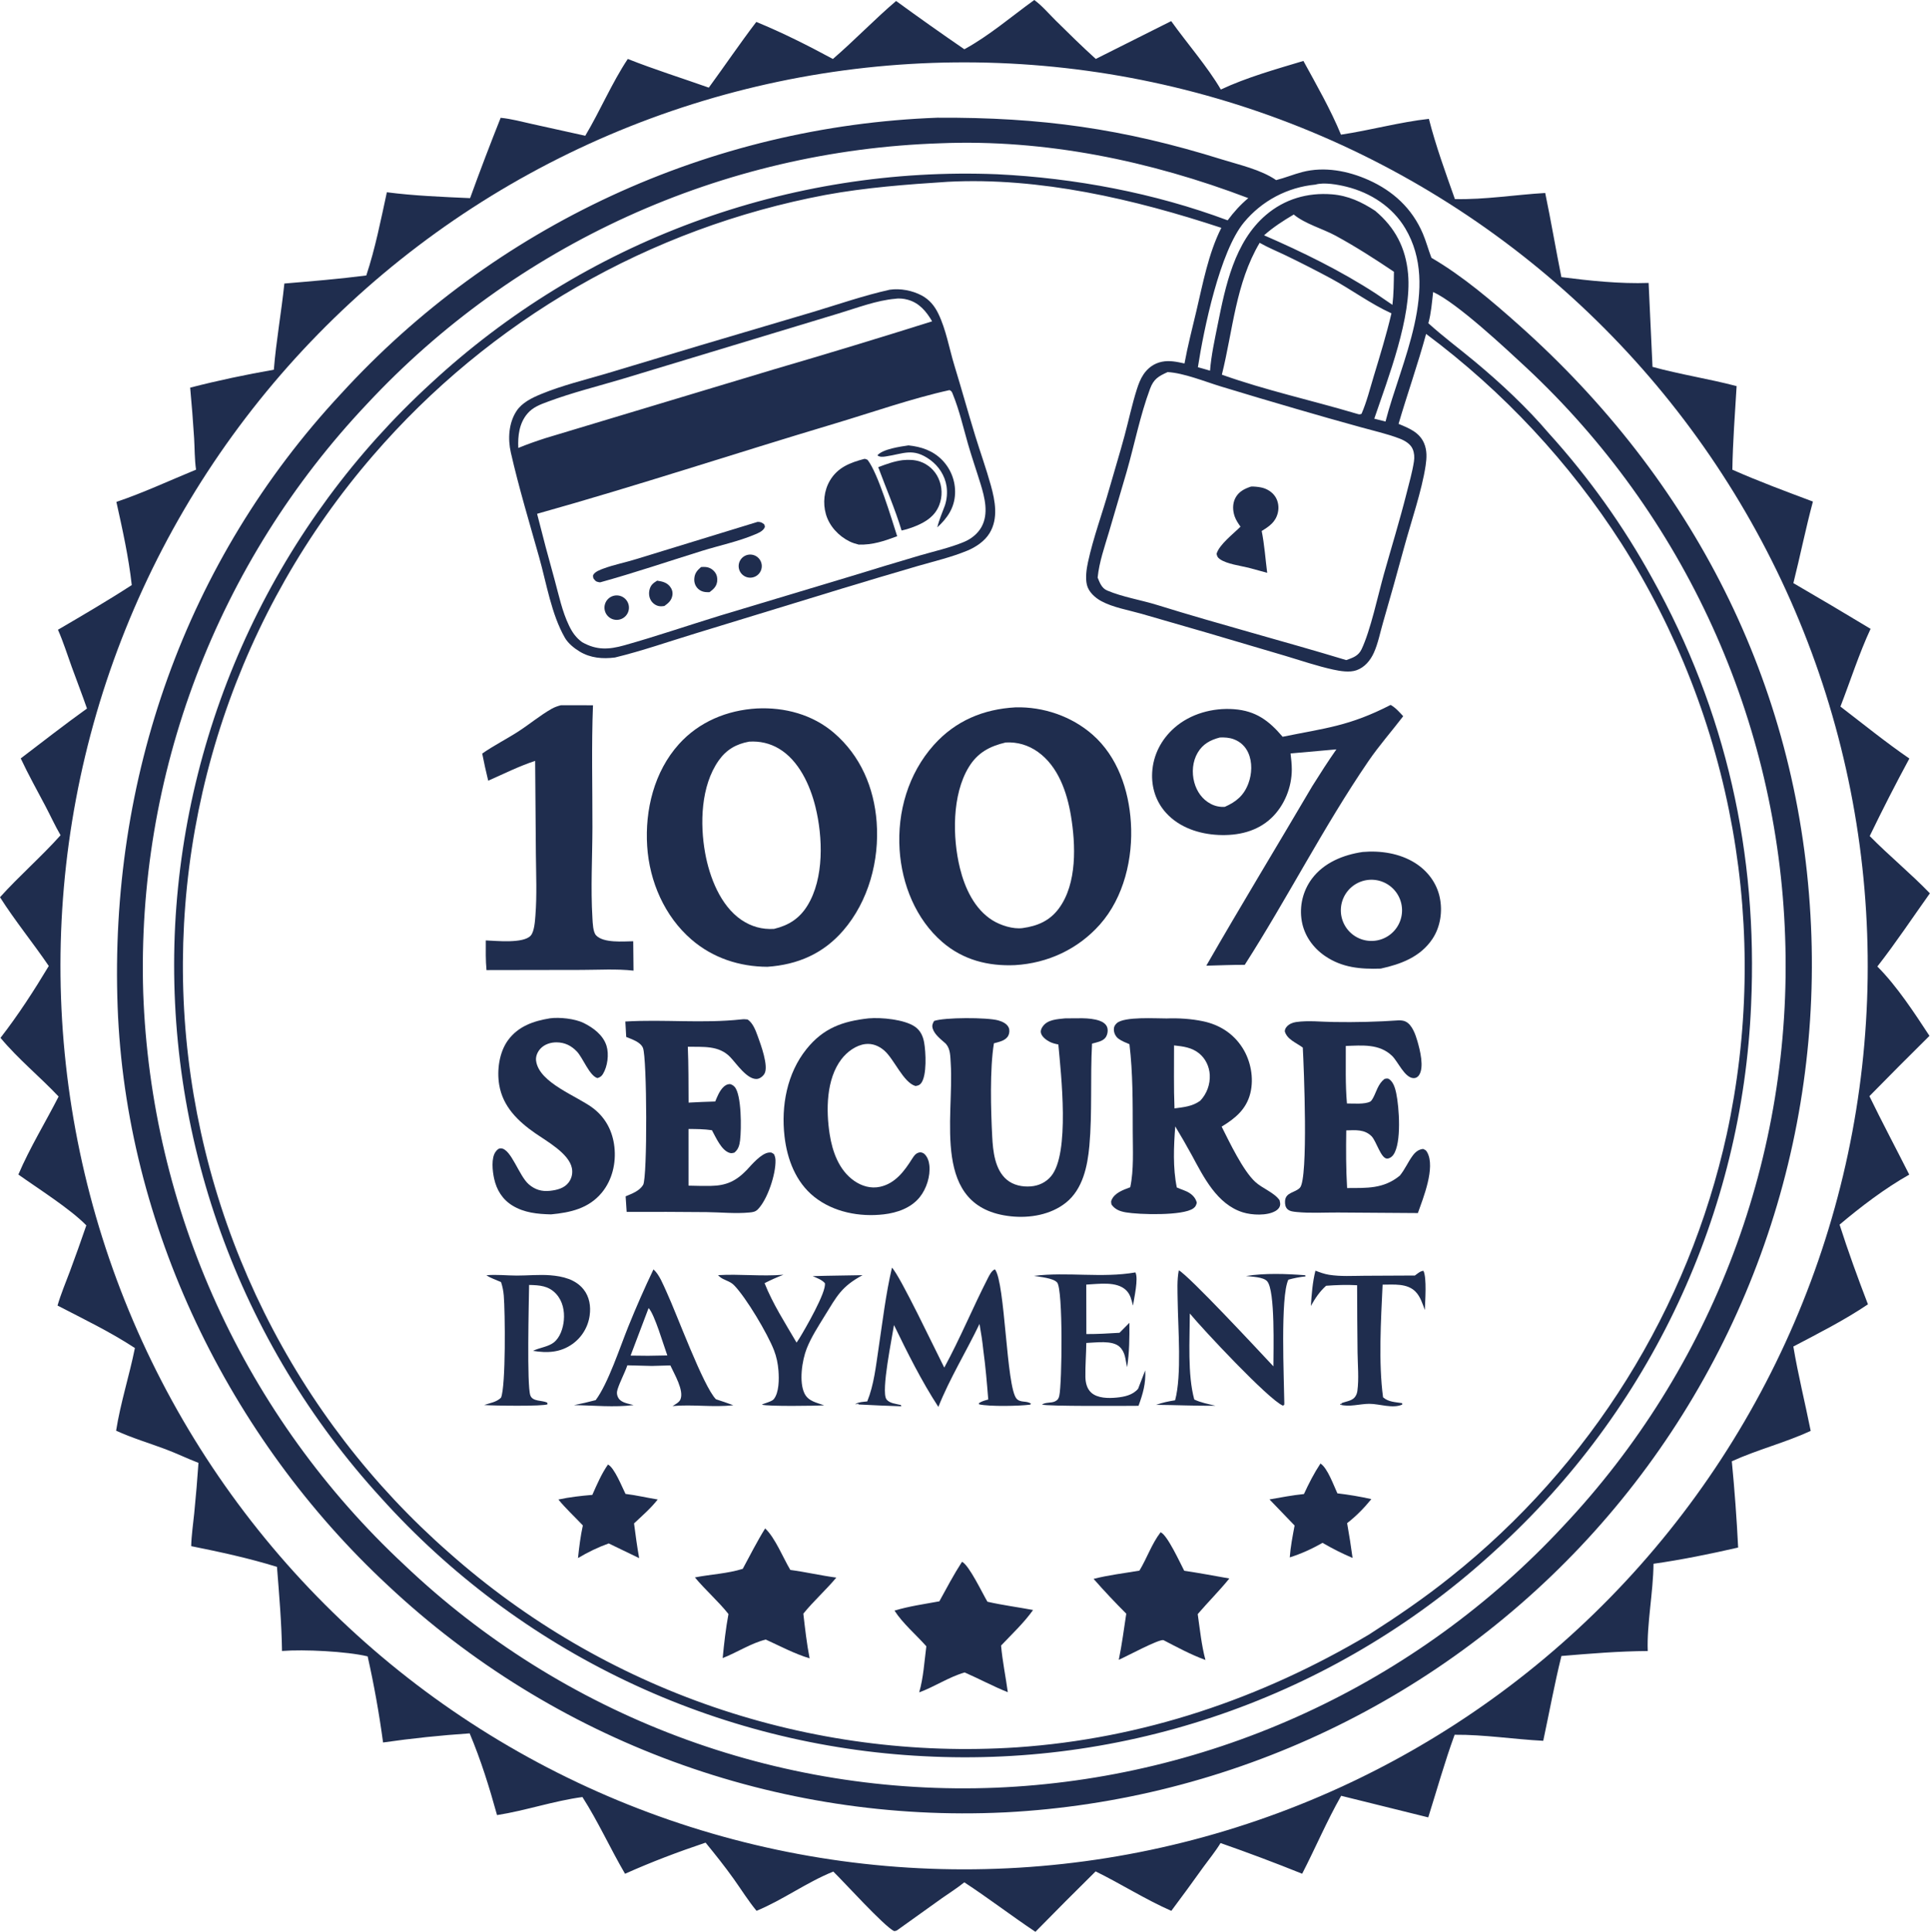 <svg width="909" height="910" viewBox="0 0 909 910" fill="none" xmlns="http://www.w3.org/2000/svg">
<path d="M487.13 0C490.764 2.647 494.046 6.536 497.258 9.711C503.435 15.818 509.656 21.939 516.1 27.764L551.614 9.946C558.935 20.217 568.818 31.546 574.998 42.171C587.24 36.426 600.963 32.595 613.889 28.703C620.03 39.967 626.706 51.568 631.581 63.434C645.195 61.395 659.676 57.426 672.987 55.995C676.244 68.768 680.84 81.352 685.233 93.777C699.391 94.1 713.64 91.725 727.769 90.908C730.509 104.084 732.739 117.352 735.391 130.545C748.726 132.247 763.045 133.764 776.472 133.276L778.309 172.816C791.378 176.416 804.829 178.437 817.917 181.882C817.143 194.974 816.111 208.143 815.917 221.257C828.334 226.766 841.141 231.5 853.857 236.27C850.454 248.965 847.855 261.928 844.652 274.688C856.836 281.761 868.956 288.939 881.015 296.223C875.57 307.945 871.498 320.756 866.818 332.836C877.588 341.082 888.087 349.629 899.281 357.315C892.779 369.346 886.555 381.519 880.608 393.833C889.761 403.135 899.906 411.426 908.944 420.808C900.749 432.311 892.892 444.157 884.203 455.286C893.364 464.425 901.624 477.108 908.749 487.951C899.248 497.349 889.819 506.819 880.464 516.361C886.503 528.782 893.006 540.99 899.227 553.323C887.835 559.736 876.395 568.453 866.417 576.883C870.442 589.494 875.029 602.061 879.774 614.419C868.79 621.84 856.377 628.119 844.638 634.293C846.854 647.581 850.178 660.819 852.813 674.043C840.766 679.601 827.753 682.844 815.659 688.357C816.969 701.878 817.963 715.424 818.64 728.992C805.64 731.97 791.97 734.765 778.775 736.633C778.671 749.934 775.57 765.222 776.069 777.735C762.617 777.81 748.824 778.947 735.406 780.076C732.129 793.274 729.685 806.725 726.839 820.025C713.006 819.325 698.919 817.059 685.102 817.178C680.462 829.878 676.748 843.19 672.682 856.1L631.67 845.935C624.871 857.874 619.58 870.464 613.295 882.646C600.595 877.529 587.783 872.711 574.858 868.192C572.516 872.086 569.478 875.743 566.808 879.432C561.842 886.388 556.799 893.287 551.677 900.13C539.402 894.744 528.052 887.448 516.023 881.545C506.492 890.95 497.041 900.435 487.67 910C476.35 902.446 465.57 894.149 454.172 886.69C450.842 889.41 447.085 891.737 443.571 894.222L422.957 908.971C422.191 909.546 422.036 909.564 421.072 909.657C416.19 907.182 397.767 886.784 392.47 881.627C379.914 886.679 368.788 894.965 356.318 900.118C352.439 895.419 349.111 890.067 345.57 885.094C341.378 879.207 336.888 873.591 332.316 867.996C319.336 872.365 306.901 877.056 294.386 882.665C287.408 870.729 281.8 858.218 274.319 846.518C260.737 848.344 247.625 852.906 234.1 855.022C230.444 841.804 226.526 829.173 221.207 816.527C207.558 817.446 193.963 818.874 180.421 820.813C178.587 807.19 176.168 793.672 173.162 780.258C163.179 777.87 143.129 776.906 132.821 777.71C132.633 764.494 131.483 751.274 130.452 738.101C117.179 733.975 103.665 731.08 90.049 728.331C90.165 723.216 90.971 717.982 91.472 712.886C92.264 704.966 92.933 697.037 93.478 689.097C88.216 687.079 83.133 684.597 77.833 682.618C70.165 679.753 62.119 677.354 54.686 673.941C56.76 660.786 60.909 648.059 63.537 635.01C51.993 627.428 39.343 621.345 27.096 614.996C28.661 609.569 30.912 604.267 32.89 598.975C35.573 591.76 38.163 584.512 40.658 577.231C32.995 569.379 17.922 559.892 8.652 553.285C13.987 540.746 21.4 528.708 27.604 516.542C18.668 507.079 8.607 498.944 0.235 488.892C8.555 478.174 15.996 466.667 22.977 455.043C15.528 444.1 7.106 433.826 0 422.645C9.096 412.555 19.45 403.593 28.527 393.445C25.936 389.02 23.789 384.274 21.395 379.732C17.465 372.277 13.339 364.892 9.764 357.257C20.119 349.378 30.388 341.338 40.964 333.758C38.692 327.175 36.141 320.673 33.774 314.122C31.67 308.297 29.792 302.321 27.298 296.653C39.004 289.799 50.675 282.994 62.056 275.603C60.576 262.36 57.693 249.419 54.816 236.428C67.533 232.13 79.913 226.338 92.335 221.239C91.626 216.448 91.719 211.258 91.426 206.406C90.926 198.463 90.306 190.53 89.568 182.605C102.689 179.22 115.626 176.509 128.97 174.159C130.061 160.654 132.524 147.076 133.931 133.557C146.794 132.482 159.714 131.413 172.518 129.767C176.745 117.02 179.359 103.681 182.206 90.567C195.029 92.226 208.487 92.764 221.41 93.337C226.01 80.645 230.81 68.029 235.808 55.489C240.81 55.971 245.849 57.359 250.755 58.443L275.656 63.95C282.674 52.171 288.132 39.154 295.676 27.768C308.267 32.767 321.085 36.764 333.834 41.283C341.337 31.006 348.494 20.454 356.201 10.33C368.532 15.384 380.562 21.451 392.282 27.783C402.497 18.976 411.801 9.202 422.053 0.465C432.657 8.201 443.37 15.782 454.193 23.208C465.801 16.892 476.417 7.733 487.13 0ZM459.005 880.549C465.968 880.468 472.924 880.217 479.874 879.795C486.824 879.373 493.76 878.78 500.681 878.018C507.602 877.255 514.5 876.323 521.375 875.222C528.251 874.121 535.095 872.852 541.908 871.415C548.721 869.978 555.494 868.375 562.229 866.605C568.963 864.836 575.65 862.902 582.29 860.804C588.929 858.706 595.513 856.447 602.042 854.027C608.57 851.606 615.035 849.027 621.437 846.288C627.839 843.55 634.17 840.656 640.43 837.608C646.69 834.559 652.871 831.358 658.974 828.006C665.077 824.654 671.094 821.154 677.025 817.506C682.957 813.859 688.795 810.068 694.54 806.134C700.285 802.2 705.93 798.127 711.474 793.916C717.02 789.705 722.458 785.36 727.79 780.882C733.122 776.404 738.34 771.798 743.446 767.064C748.552 762.33 753.539 757.473 758.406 752.493C763.274 747.515 768.016 742.419 772.634 737.207C777.251 731.996 781.738 726.674 786.093 721.242C790.45 715.81 794.67 710.274 798.754 704.635C802.839 698.996 806.783 693.26 810.586 687.427C814.389 681.595 818.046 675.673 821.559 669.66C825.071 663.648 828.434 657.553 831.647 651.376C834.86 645.198 837.919 638.946 840.826 632.619C843.732 626.292 846.482 619.897 849.073 613.434C851.666 606.972 854.098 600.45 856.371 593.868C858.643 587.287 860.753 580.653 862.699 573.968C864.646 567.282 866.428 560.553 868.044 553.781C869.661 547.008 871.11 540.2 872.392 533.356C873.675 526.513 874.788 519.641 875.733 512.743C876.678 505.844 877.454 498.927 878.059 491.991C878.665 485.054 879.1 478.106 879.365 471.149C879.629 464.191 879.723 457.23 879.646 450.268C879.568 443.306 879.321 436.349 878.903 429.398C878.484 422.448 877.895 415.512 877.136 408.591C876.378 401.67 875.449 394.771 874.352 387.895C873.255 381.019 871.989 374.174 870.556 367.361C869.122 360.547 867.523 353.772 865.757 347.037C863.991 340.302 862.061 333.614 859.967 326.973C857.873 320.332 855.617 313.747 853.199 307.218C850.782 300.688 848.206 294.221 845.471 287.818C842.736 281.414 839.846 275.082 836.801 268.821C833.755 262.559 830.558 256.376 827.209 250.271C823.859 244.166 820.363 238.148 816.719 232.215C813.074 226.282 809.286 220.442 805.355 214.695C801.424 208.947 797.354 203.3 793.146 197.753C788.938 192.205 784.596 186.765 780.121 181.43C775.646 176.096 771.042 170.875 766.311 165.766C761.579 160.658 756.725 155.669 751.748 150.798C746.772 145.929 741.679 141.184 736.47 136.563C731.26 131.944 725.941 127.454 720.511 123.095C715.081 118.736 709.548 114.513 703.911 110.425C698.274 106.338 692.541 102.391 686.71 98.585C680.879 94.779 674.959 91.118 668.948 87.602C662.938 84.087 656.845 80.722 650.67 77.505C644.494 74.288 638.243 71.225 631.918 68.316C625.591 65.406 619.198 62.654 612.737 60.058C606.276 57.462 599.756 55.026 593.175 52.75C586.594 50.475 579.962 48.362 573.278 46.411C566.594 44.461 559.866 42.676 553.094 41.056C546.322 39.436 539.514 37.983 532.671 36.697C525.828 35.411 518.957 34.294 512.059 33.345C505.161 32.396 498.244 31.617 491.308 31.008C484.372 30.399 477.425 29.96 470.467 29.692C463.509 29.424 456.549 29.326 449.586 29.4C442.619 29.473 435.658 29.718 428.703 30.133C421.748 30.548 414.807 31.134 407.88 31.89C400.954 32.646 394.05 33.572 387.169 34.667C380.288 35.763 373.438 37.026 366.619 38.458C359.8 39.889 353.021 41.488 346.28 43.252C339.54 45.017 332.847 46.946 326.201 49.039C319.555 51.133 312.965 53.388 306.43 55.805C299.895 58.222 293.423 60.798 287.015 63.533C280.606 66.268 274.269 69.159 268.003 72.205C261.736 75.251 255.548 78.449 249.439 81.799C243.329 85.149 237.306 88.647 231.368 92.293C225.431 95.939 219.586 99.729 213.834 103.661C208.083 107.594 202.432 111.666 196.88 115.876C191.328 120.087 185.884 124.431 180.545 128.909C175.207 133.387 169.982 137.993 164.87 142.728C159.759 147.463 154.766 152.32 149.892 157.3C145.019 162.279 140.271 167.376 135.648 172.589C131.025 177.802 126.533 183.125 122.171 188.558C117.81 193.992 113.584 199.53 109.494 205.171C105.405 210.812 101.456 216.55 97.648 222.385C93.84 228.22 90.178 234.145 86.661 240.161C83.144 246.175 79.777 252.273 76.56 258.453C73.343 264.633 70.279 270.889 67.369 277.22C64.459 283.551 61.706 289.949 59.11 296.415C56.514 302.881 54.078 309.407 51.803 315.993C49.528 322.578 47.415 329.216 45.466 335.905C43.517 342.595 41.733 349.328 40.114 356.105C38.495 362.881 37.044 369.694 35.76 376.542C34.476 383.391 33.361 390.267 32.414 397.17C31.468 404.073 30.692 410.995 30.085 417.935C29.479 424.877 29.043 431.829 28.778 438.791C28.513 445.754 28.419 452.719 28.496 459.686C28.573 466.653 28.821 473.615 29.24 480.57C29.659 487.525 30.249 494.465 31.009 501.391C31.768 508.317 32.698 515.22 33.797 522.101C34.895 528.981 36.163 535.831 37.598 542.649C39.033 549.467 40.635 556.246 42.403 562.985C44.171 569.725 46.104 576.417 48.201 583.061C50.298 589.706 52.556 596.295 54.977 602.829C57.398 609.362 59.977 615.833 62.715 622.24C65.454 628.647 68.347 634.982 71.397 641.247C74.446 647.512 77.647 653.699 81.001 659.806C84.355 665.914 87.856 671.936 91.505 677.871C95.154 683.807 98.947 689.65 102.883 695.399C106.818 701.149 110.893 706.798 115.107 712.347C119.32 717.896 123.667 723.338 128.148 728.674C132.629 734.01 137.238 739.232 141.975 744.342C146.712 749.451 151.572 754.442 156.554 759.312C161.537 764.183 166.636 768.929 171.851 773.549C177.067 778.169 182.392 782.659 187.828 787.017C193.264 791.376 198.804 795.599 204.447 799.686C210.09 803.772 215.831 807.718 221.668 811.523C227.505 815.327 233.431 818.986 239.448 822.5C245.466 826.014 251.565 829.378 257.746 832.592C263.929 835.806 270.186 838.866 276.518 841.773C282.851 844.68 289.25 847.43 295.718 850.022C302.185 852.615 308.713 855.047 315.299 857.318C321.886 859.59 328.525 861.699 335.215 863.645C341.906 865.591 348.64 867.371 355.417 868.986C362.196 870.601 369.009 872.049 375.858 873.329C382.707 874.609 389.583 875.721 396.486 876.664C403.39 877.607 410.312 878.38 417.254 878.983C424.195 879.585 431.147 880.017 438.111 880.278C445.073 880.54 452.038 880.63 459.005 880.549Z" fill="#1F2D4E"/>
<path d="M441.511 55.448C490.256 55.197 528.925 60.551 575.538 75.113C583.866 77.714 593.829 79.882 601.043 84.842C605.226 83.788 609.215 82.117 613.381 81.035C623.767 78.341 634.897 80.474 644.553 84.788C656.19 89.989 665.123 98.253 670.137 110.042C671.717 113.758 672.731 117.676 674.184 121.443C688.88 129.994 702.783 141.877 715.468 153.184C796.971 225.833 846.518 321.633 852.701 431.233C852.891 434.514 853.041 437.797 853.149 441.082C853.258 444.366 853.326 447.652 853.353 450.938C853.381 454.225 853.368 457.511 853.314 460.797C853.261 464.083 853.167 467.368 853.033 470.653C852.898 473.936 852.723 477.218 852.508 480.497C852.292 483.776 852.036 487.053 851.74 490.326C851.443 493.599 851.106 496.868 850.729 500.133C850.352 503.398 849.934 506.658 849.477 509.913C849.019 513.167 848.522 516.415 847.985 519.658C847.447 522.901 846.869 526.136 846.251 529.364C845.634 532.592 844.977 535.811 844.28 539.023C843.583 542.235 842.846 545.438 842.07 548.632C841.295 551.825 840.479 555.009 839.624 558.182C838.77 561.356 837.876 564.518 836.944 567.67C836.011 570.821 835.039 573.96 834.029 577.088C833.019 580.216 831.971 583.33 830.884 586.431C829.796 589.533 828.671 592.621 827.508 595.695C826.345 598.769 825.144 601.828 823.905 604.872C822.667 607.917 821.391 610.945 820.078 613.957C818.764 616.97 817.414 619.966 816.027 622.946C814.639 625.925 813.215 628.887 811.754 631.831C810.294 634.776 808.797 637.701 807.264 640.608C805.732 643.516 804.164 646.404 802.56 649.272C800.956 652.141 799.317 654.99 797.643 657.818C795.968 660.646 794.259 663.453 792.516 666.239C790.773 669.025 788.995 671.789 787.183 674.531C785.372 677.273 783.526 679.993 781.647 682.689C779.769 685.386 777.857 688.059 775.912 690.708C773.968 693.358 771.99 695.983 769.98 698.583C767.971 701.184 765.93 703.76 763.857 706.309C761.784 708.86 759.679 711.384 757.544 713.883C755.408 716.381 753.242 718.853 751.046 721.297C748.85 723.74 746.623 726.156 744.367 728.543C742.111 730.931 739.826 733.291 737.512 735.623C735.198 737.955 732.856 740.258 730.485 742.532C728.115 744.807 725.717 747.052 723.291 749.267C720.865 751.483 718.413 753.669 715.933 755.824C713.454 757.98 710.948 760.104 708.417 762.197C705.885 764.292 703.329 766.354 700.747 768.385C698.164 770.416 695.557 772.414 692.926 774.382C690.295 776.349 687.64 778.283 684.961 780.185C682.283 782.086 679.581 783.955 676.857 785.791C674.132 787.627 671.385 789.428 668.616 791.196C665.847 792.964 663.057 794.698 660.246 796.398C657.434 798.097 654.603 799.762 651.75 801.392C648.898 803.022 646.026 804.616 643.135 806.176C640.243 807.735 637.333 809.259 634.404 810.747C631.475 812.235 628.529 813.687 625.564 815.103C622.599 816.518 619.618 817.897 616.62 819.239C613.621 820.582 610.607 821.888 607.577 823.156C604.546 824.424 601.5 825.655 598.44 826.849C595.379 828.043 592.304 829.198 589.215 830.316C586.126 831.435 583.024 832.515 579.908 833.557C576.793 834.598 573.665 835.602 570.524 836.568C567.384 837.533 564.233 838.459 561.069 839.346C557.907 840.234 554.734 841.083 551.549 841.893C548.366 842.703 545.173 843.474 541.97 844.205C538.767 844.937 535.556 845.629 532.336 846.282C529.116 846.934 525.889 847.547 522.654 848.12C519.42 848.694 516.178 849.227 512.93 849.721C509.682 850.215 506.429 850.668 503.17 851.082C499.911 851.496 496.647 851.87 493.379 852.204C490.111 852.537 486.839 852.831 483.564 853.084C480.289 853.338 477.01 853.551 473.73 853.724L472.818 853.764C469.515 853.921 466.211 854.036 462.906 854.11C459.6 854.184 456.294 854.216 452.987 854.207C449.681 854.199 446.375 854.149 443.07 854.057C439.765 853.966 436.461 853.833 433.159 853.658C429.857 853.485 426.558 853.269 423.262 853.013C419.966 852.756 416.673 852.458 413.384 852.119C410.094 851.78 406.81 851.4 403.531 850.979C400.251 850.558 396.978 850.096 393.71 849.593C390.442 849.09 387.181 848.546 383.926 847.961C380.672 847.376 377.425 846.751 374.186 846.086C370.948 845.42 367.718 844.714 364.497 843.967C361.276 843.221 358.064 842.434 354.863 841.607C351.661 840.78 348.471 839.913 345.292 839.006C342.112 838.1 338.944 837.153 335.788 836.167C332.632 835.181 329.489 834.156 326.359 833.091C323.228 832.026 320.111 830.923 317.008 829.78C313.906 828.638 310.818 827.456 307.744 826.237C304.672 825.017 301.614 823.759 298.572 822.463C295.53 821.166 292.505 819.832 289.496 818.46C286.489 817.088 283.498 815.679 280.525 814.232C277.551 812.785 274.597 811.302 271.66 809.781C268.725 808.26 265.808 806.703 262.911 805.11C260.014 803.516 257.137 801.886 254.281 800.221C251.425 798.555 248.59 796.854 245.776 795.118C242.962 793.381 240.171 791.61 237.402 789.803C234.632 787.997 231.885 786.156 229.161 784.281C226.439 782.406 223.739 780.498 221.063 778.555C218.387 776.613 215.736 774.637 213.111 772.628C210.484 770.619 207.883 768.578 205.308 766.503C202.733 764.43 200.184 762.324 197.662 760.186C195.139 758.048 192.644 755.88 190.176 753.68C187.707 751.48 185.267 749.249 182.855 746.988C107.751 677.289 59.198 577.165 55.401 474.284C51.447 367.151 87.186 264.388 160.586 185.53C162.82 183.085 165.083 180.668 167.375 178.279C169.668 175.89 171.991 173.53 174.342 171.199C176.693 168.867 179.073 166.565 181.482 164.293C183.891 162.021 186.327 159.779 188.791 157.567C191.255 155.355 193.747 153.174 196.265 151.024C198.783 148.874 201.328 146.756 203.9 144.669C206.47 142.582 209.067 140.528 211.689 138.505C214.31 136.483 216.957 134.493 219.629 132.537C222.3 130.58 224.995 128.657 227.714 126.767C230.433 124.877 233.175 123.021 235.94 121.2C238.706 119.378 241.493 117.59 244.303 115.837C247.112 114.085 249.943 112.368 252.795 110.686C255.647 109.003 258.52 107.357 261.412 105.745C264.305 104.135 267.218 102.56 270.15 101.021C273.082 99.482 276.033 97.98 279.002 96.515C281.971 95.049 284.959 93.621 287.963 92.229C290.968 90.838 293.99 89.484 297.028 88.168C300.066 86.852 303.121 85.573 306.191 84.332C309.261 83.092 312.346 81.89 315.446 80.725C318.546 79.561 321.66 78.436 324.788 77.35C327.915 76.263 331.056 75.215 334.21 74.206C337.364 73.197 340.53 72.228 343.708 71.297C346.886 70.367 350.075 69.477 353.275 68.626C356.475 67.775 359.685 66.963 362.905 66.192C366.126 65.421 369.355 64.689 372.593 63.998C375.832 63.307 379.078 62.656 382.333 62.045C385.587 61.435 388.849 60.864 392.117 60.335C395.386 59.805 398.661 59.316 401.941 58.867C405.222 58.419 408.508 58.011 411.799 57.645C415.09 57.278 418.385 56.952 421.684 56.667C424.983 56.382 428.285 56.137 431.59 55.934C434.895 55.731 438.202 55.569 441.511 55.448ZM644.829 769.933C658.08 761.449 671.067 752.613 683.331 742.74C685.371 741.115 687.393 739.469 689.397 737.801C691.402 736.133 693.388 734.444 695.357 732.733C697.325 731.023 699.275 729.291 701.207 727.54C703.138 725.788 705.051 724.015 706.946 722.223C708.84 720.431 710.714 718.618 712.57 716.786C714.425 714.953 716.261 713.101 718.077 711.229C719.893 709.358 721.689 707.467 723.465 705.558C725.241 703.648 726.996 701.72 728.731 699.773C730.465 697.826 732.179 695.86 733.872 693.876C735.565 691.893 737.237 689.892 738.887 687.873C740.537 685.854 742.166 683.817 743.773 681.763C745.38 679.71 746.965 677.64 748.528 675.552C750.091 673.464 751.632 671.361 753.15 669.241C754.668 667.12 756.164 664.984 757.636 662.832C759.109 660.68 760.559 658.512 761.986 656.329C763.412 654.146 764.816 651.949 766.196 649.736C767.576 647.523 768.932 645.296 770.264 643.054C771.597 640.813 772.905 638.557 774.19 636.287C775.474 634.018 776.734 631.736 777.97 629.439C779.206 627.143 780.418 624.834 781.605 622.512C782.791 620.189 783.953 617.855 785.091 615.509C786.228 613.162 787.34 610.803 788.427 608.432C789.514 606.062 790.575 603.68 791.612 601.287C792.648 598.894 793.658 596.49 794.643 594.076C795.629 591.661 796.588 589.236 797.521 586.801C798.455 584.367 799.362 581.922 800.244 579.467C801.126 577.013 801.981 574.55 802.81 572.078C803.639 569.605 804.442 567.124 805.218 564.634C805.994 562.145 806.744 559.648 807.468 557.143C808.19 554.637 808.887 552.124 809.557 549.604C810.227 547.084 810.869 544.556 811.485 542.022C812.101 539.488 812.69 536.948 813.252 534.401C813.893 531.45 814.498 528.492 815.067 525.525C815.636 522.559 816.169 519.587 816.666 516.608C817.162 513.629 817.622 510.644 818.046 507.654C818.469 504.664 818.857 501.669 819.208 498.669C819.558 495.669 819.872 492.665 820.15 489.658C820.428 486.651 820.669 483.641 820.873 480.628C821.077 477.614 821.245 474.599 821.375 471.582C821.506 468.565 821.6 465.546 821.657 462.527C821.715 459.507 821.735 456.487 821.718 453.467C821.702 450.447 821.649 447.428 821.559 444.409C821.469 441.39 821.342 438.373 821.179 435.357C821.015 432.341 820.814 429.328 820.578 426.317C820.341 423.306 820.067 420.299 819.757 417.295C819.446 414.29 819.1 411.29 818.716 408.295C818.332 405.299 817.912 402.309 817.456 399.323C817 396.338 816.507 393.359 815.979 390.385C815.449 387.411 814.884 384.445 814.283 381.485C813.682 378.525 813.045 375.573 812.372 372.629C811.698 369.686 810.989 366.75 810.244 363.823C809.5 360.896 808.72 357.979 807.904 355.071C807.088 352.163 806.237 349.265 805.35 346.379C804.464 343.491 803.542 340.615 802.586 337.751C801.629 334.886 800.638 332.034 799.611 329.194C798.586 326.353 797.525 323.525 796.43 320.711C795.335 317.896 794.206 315.095 793.043 312.308C791.88 309.521 790.683 306.748 789.452 303.99C788.221 301.233 786.956 298.49 785.659 295.763C784.362 293.036 783.031 290.325 781.667 287.63C780.303 284.935 778.907 282.258 777.478 279.597C776.049 276.937 774.588 274.294 773.094 271.669C771.601 269.043 770.076 266.437 768.519 263.85C766.961 261.261 765.373 258.693 763.754 256.144C760.699 251.379 757.538 246.685 754.272 242.063C751.005 237.44 747.637 232.893 744.167 228.421C740.696 223.951 737.126 219.56 733.459 215.249C729.791 210.939 726.027 206.712 722.169 202.57C718.311 198.429 714.362 194.376 710.321 190.412C706.281 186.448 702.154 182.577 697.94 178.799C693.725 175.021 689.428 171.339 685.048 167.753C680.668 164.168 676.21 160.683 671.673 157.299C667.789 171.556 662.858 185.499 658.694 199.673C663.569 201.692 668.515 203.598 670.738 208.831C672.169 212.198 671.972 215.8 671.443 219.341C669.701 231.028 664.5 246.138 661.311 257.885C658.106 269.711 654.797 281.508 651.384 293.276C650.032 297.913 649.054 303.078 647.078 307.46C645.425 311.126 642.732 314.393 638.828 315.749C635.601 316.869 631.24 316.149 627.954 315.431C620.355 313.769 612.835 311.184 605.376 308.957L567.931 297.895L537.472 289.089C531.395 287.361 524.152 286.156 518.605 283.121C515.721 281.545 512.693 278.802 511.909 275.479C511.139 272.218 511.718 268.061 512.42 264.816C514.908 253.322 519.175 241.837 522.392 230.484C524.776 222.073 527.38 213.679 529.648 205.245C531.598 198.003 533.158 190.565 535.427 183.421C536.195 181.002 537.101 178.599 538.503 176.466C540.557 173.34 543.576 171.14 547.268 170.4C550.898 169.673 554.335 170.454 557.877 171.217C559.396 162.932 561.516 154.769 563.456 146.575C566.548 133.513 569.141 119.363 575.23 107.324C534.333 93.833 489.656 83.355 446.324 85.639C427.046 86.885 407.757 88.333 388.732 91.832C386.167 92.315 383.608 92.825 381.054 93.362C378.5 93.899 375.953 94.462 373.41 95.052C370.868 95.643 368.333 96.26 365.803 96.903C363.275 97.548 360.753 98.218 358.238 98.915C355.722 99.611 353.215 100.334 350.715 101.084C348.216 101.833 345.724 102.609 343.24 103.411C340.757 104.213 338.283 105.041 335.816 105.895C333.351 106.748 330.894 107.628 328.446 108.534C325.998 109.44 323.561 110.371 321.133 111.327C318.705 112.285 316.287 113.267 313.88 114.275C311.473 115.283 309.076 116.315 306.691 117.373C304.305 118.431 301.931 119.514 299.568 120.623C297.205 121.731 294.854 122.864 292.515 124.021C290.176 125.178 287.85 126.36 285.535 127.567C283.222 128.773 280.921 130.004 278.633 131.259C276.344 132.514 274.07 133.793 271.808 135.095C269.547 136.397 267.299 137.724 265.066 139.074C262.832 140.424 260.613 141.797 258.409 143.194C256.204 144.59 254.015 146.01 251.84 147.452C249.665 148.895 247.506 150.361 245.362 151.848C243.218 153.336 241.09 154.847 238.978 156.38C236.866 157.913 234.77 159.468 232.691 161.044C230.611 162.621 228.548 164.22 226.503 165.84C224.457 167.461 222.429 169.102 220.418 170.765C218.407 172.428 216.413 174.112 214.437 175.816C212.461 177.522 210.503 179.247 208.564 180.993C206.624 182.739 204.703 184.505 202.801 186.292C200.898 188.078 199.015 189.885 197.151 191.71C195.286 193.537 193.441 195.382 191.615 197.247C189.79 199.112 187.984 200.996 186.198 202.899C184.412 204.801 182.646 206.723 180.901 208.663C179.155 210.603 177.43 212.561 175.726 214.537C173.768 216.8 171.838 219.087 169.937 221.398C168.035 223.708 166.162 226.042 164.317 228.398C162.473 230.754 160.657 233.133 158.871 235.533C157.084 237.934 155.328 240.356 153.6 242.799C151.873 245.243 150.175 247.707 148.508 250.192C146.84 252.676 145.204 255.181 143.598 257.706C141.992 260.231 140.417 262.775 138.873 265.338C137.328 267.901 135.816 270.483 134.335 273.084C132.854 275.684 131.404 278.302 129.987 280.937C128.57 283.573 127.185 286.225 125.833 288.895C124.481 291.564 123.162 294.25 121.875 296.951C120.588 299.653 119.334 302.37 118.113 305.102C116.893 307.834 115.706 310.581 114.553 313.342C113.399 316.103 112.28 318.878 111.194 321.667C110.108 324.455 109.057 327.256 108.04 330.07C107.022 332.884 106.039 335.711 105.092 338.548C104.143 341.387 103.23 344.236 102.351 347.096C101.472 349.957 100.628 352.828 99.819 355.709C99.01 358.591 98.237 361.481 97.499 364.381C96.761 367.28 96.059 370.189 95.392 373.106C94.725 376.023 94.093 378.948 93.497 381.88C92.902 384.813 92.342 387.752 91.817 390.699C91.294 393.645 90.806 396.597 90.354 399.555C89.902 402.513 89.486 405.476 89.107 408.444C88.727 411.413 88.383 414.385 88.076 417.361C87.77 420.338 87.499 423.318 87.265 426.302C87.03 429.285 86.833 432.271 86.671 435.259C86.51 438.247 86.385 441.236 86.296 444.227C86.208 447.218 86.156 450.21 86.141 453.202C86.125 456.195 86.147 459.187 86.205 462.179C86.262 465.171 86.356 468.161 86.487 471.151C86.618 474.14 86.785 477.128 86.988 480.113C87.195 483.105 87.439 486.094 87.719 489.079C88 492.065 88.317 495.047 88.67 498.025C89.023 501.003 89.412 503.976 89.838 506.945C90.264 509.914 90.726 512.876 91.224 515.834C91.722 518.791 92.256 521.742 92.826 524.686C93.397 527.629 94.003 530.566 94.645 533.495C95.287 536.425 95.966 539.346 96.679 542.258C97.392 545.171 98.141 548.075 98.926 550.97C99.711 553.864 100.53 556.748 101.385 559.623C102.24 562.497 103.13 565.36 104.055 568.213C104.98 571.066 105.939 573.907 106.933 576.736C107.928 579.565 108.957 582.382 110.02 585.186C111.083 587.99 112.181 590.781 113.312 593.558C114.444 596.335 115.609 599.098 116.808 601.847C118.006 604.596 119.239 607.33 120.504 610.048C121.771 612.767 123.07 615.469 124.401 618.156C125.733 620.844 127.097 623.514 128.494 626.168C129.891 628.821 131.321 631.457 132.782 634.076C134.244 636.694 135.737 639.294 137.262 641.877C138.787 644.459 140.344 647.022 141.931 649.566C143.519 652.11 145.137 654.635 146.786 657.139C148.436 659.643 150.116 662.128 151.826 664.591C153.536 667.055 155.276 669.497 157.046 671.918C158.816 674.339 160.615 676.738 162.443 679.115C164.271 681.492 166.129 683.846 168.015 686.178C169.901 688.509 171.815 690.818 173.758 693.102C175.7 695.387 177.669 697.648 179.667 699.884C181.665 702.121 183.689 704.333 185.741 706.521C187.793 708.708 189.871 710.869 191.976 713.005C194.08 715.142 196.211 717.253 198.367 719.337C200.523 721.421 202.704 723.479 204.91 725.51C207.116 727.541 209.347 729.545 211.603 731.521C213.863 733.526 216.148 735.503 218.457 737.451C220.766 739.4 223.099 741.32 225.456 743.21C227.812 745.102 230.192 746.963 232.595 748.795C234.997 750.627 237.422 752.429 239.869 754.201C242.317 755.974 244.785 757.716 247.276 759.426C249.766 761.138 252.276 762.818 254.808 764.467C257.34 766.116 259.892 767.733 262.463 769.319C265.035 770.905 267.626 772.459 270.237 773.981C272.847 775.503 275.475 776.992 278.123 778.449C280.77 779.906 283.434 781.33 286.116 782.721C288.798 784.112 291.497 785.47 294.212 786.794C296.929 788.119 299.66 789.409 302.408 790.666C305.156 791.923 307.918 793.146 310.696 794.334C313.474 795.523 316.266 796.677 319.073 797.796C321.879 798.916 324.699 800.001 327.532 801.051C330.365 802.1 333.211 803.115 336.07 804.094C338.927 805.074 341.797 806.018 344.679 806.927C347.561 807.835 350.453 808.708 353.357 809.545C356.259 810.382 359.172 811.183 362.096 811.948C365.018 812.713 367.95 813.442 370.891 814.135C373.832 814.827 376.782 815.483 379.739 816.103C382.696 816.722 385.66 817.305 388.632 817.852C391.604 818.398 394.582 818.908 397.566 819.38C400.55 819.853 403.54 820.289 406.535 820.688C409.53 821.087 412.529 821.448 415.533 821.773C418.537 822.098 421.544 822.386 424.555 822.636C427.566 822.887 430.58 823.1 433.597 823.275C436.613 823.451 439.632 823.59 442.651 823.692C445.671 823.792 448.691 823.856 451.713 823.883C454.734 823.909 457.755 823.899 460.777 823.851C463.798 823.803 466.818 823.717 469.837 823.594C472.855 823.472 475.872 823.312 478.887 823.115C538.13 819.083 593.958 800.205 644.829 769.933ZM655.352 147.602C645.523 143.153 636.389 136.321 626.837 131.165C619.911 127.443 612.908 123.87 605.829 120.445C601.699 118.455 597.25 116.649 593.279 114.379C581.961 133.49 580.714 155.488 575.48 176.499C596.043 183.829 617.647 188.553 638.576 194.766C639.677 195.048 640.213 195.447 641.266 194.912C643.701 189.31 645.227 183.135 646.997 177.286C649.974 167.445 652.997 157.616 655.352 147.602ZM564.19 172.986C566.097 173.517 568.015 174.023 569.905 174.607C570.479 167.393 572.07 160.148 573.489 153.061C577.158 134.76 581.388 113.946 596.245 101.271C605.046 93.764 615.809 90.627 627.307 91.541C634.963 92.149 641.31 95.126 647.664 99.289C657.088 107.177 662.09 116.744 663.187 129.057C664.988 149.264 653.829 177.916 647.261 197.232L652.551 198.57C659.791 170.473 678.44 135.504 661.878 107.601C655.857 97.456 645.56 90.802 634.231 87.971C630.167 86.957 623.599 85.753 619.537 86.957C618.727 87.032 617.921 87.128 617.117 87.243C616.313 87.358 615.511 87.493 614.713 87.648C613.916 87.802 613.122 87.976 612.333 88.17C611.544 88.363 610.76 88.576 609.981 88.808C609.202 89.04 608.43 89.291 607.664 89.561C606.897 89.831 606.138 90.12 605.386 90.427C604.634 90.734 603.889 91.06 603.153 91.404C602.417 91.748 601.689 92.109 600.971 92.489C600.252 92.868 599.544 93.264 598.845 93.679C598.146 94.094 597.457 94.525 596.78 94.972C596.102 95.421 595.435 95.885 594.78 96.366C594.125 96.847 593.483 97.343 592.852 97.856C592.221 98.368 591.604 98.896 590.999 99.439C590.394 99.982 589.803 100.539 589.226 101.11C588.648 101.682 588.085 102.268 587.537 102.868C586.989 103.467 586.455 104.079 585.936 104.705C574.506 118.446 566.949 155.164 564.19 172.986ZM674.983 137.562C674.423 142.435 674.047 147.529 672.732 152.263C679.721 158.603 687.34 164.248 694.591 170.285C706.766 180.423 719.093 191.906 729.363 203.982C734.076 209.182 738.634 214.516 743.036 219.983C747.438 225.449 751.677 231.039 755.753 236.753C759.829 242.467 763.734 248.295 767.47 254.237C771.205 260.179 774.764 266.224 778.146 272.374C812.998 334.983 827.974 402.037 824.739 473.499C824.61 476.527 824.444 479.552 824.241 482.575C824.037 485.599 823.797 488.619 823.518 491.637C823.24 494.655 822.925 497.669 822.572 500.679C822.219 503.688 821.83 506.693 821.403 509.693C820.976 512.693 820.512 515.687 820.011 518.676C819.51 521.665 818.972 524.647 818.397 527.622C817.822 530.598 817.211 533.565 816.563 536.525C815.915 539.486 815.23 542.437 814.509 545.381C813.788 548.324 813.03 551.258 812.236 554.183C811.443 557.108 810.614 560.022 809.748 562.926C808.882 565.83 807.98 568.723 807.043 571.605C806.106 574.487 805.133 577.356 804.125 580.214C803.117 583.072 802.073 585.916 800.995 588.748C799.916 591.58 798.803 594.398 797.655 597.202C796.506 600.007 795.324 602.797 794.106 605.572C792.889 608.347 791.637 611.107 790.352 613.851C789.067 616.595 787.748 619.323 786.395 622.035C785.042 624.747 783.656 627.441 782.236 630.118C780.817 632.795 779.364 635.455 777.879 638.096C776.394 640.738 774.876 643.361 773.326 645.964C771.776 648.568 770.193 651.152 768.579 653.717C766.965 656.282 765.32 658.826 763.642 661.35C761.966 663.875 760.258 666.378 758.519 668.859C756.78 671.341 755.011 673.801 753.212 676.239C751.412 678.677 749.582 681.093 747.722 683.486C745.863 685.878 743.975 688.248 742.057 690.594C740.139 692.94 738.192 695.262 736.217 697.56C734.242 699.858 732.238 702.131 730.206 704.379C728.175 706.628 726.115 708.851 724.029 711.048C721.942 713.246 719.828 715.418 717.688 717.563C715.548 719.708 713.382 721.827 711.189 723.918C708.996 726.01 706.778 728.075 704.534 730.112C702.283 732.188 700.006 734.237 697.703 736.257C695.401 738.277 693.073 740.268 690.721 742.23C688.369 744.192 685.993 746.124 683.592 748.027C681.192 749.93 678.769 751.802 676.321 753.645C673.874 755.487 671.405 757.299 668.912 759.08C666.42 760.861 663.906 762.61 661.371 764.329C658.835 766.047 656.278 767.733 653.7 769.388C651.122 771.042 648.524 772.664 645.906 774.254C643.287 775.843 640.65 777.4 637.993 778.924C635.336 780.448 632.66 781.939 629.966 783.396C627.272 784.854 624.56 786.277 621.83 787.667C619.1 789.056 616.354 790.412 613.591 791.733C610.827 793.054 608.048 794.341 605.253 795.593C602.457 796.845 599.646 798.062 596.82 799.244C593.994 800.426 591.154 801.572 588.299 802.683C585.445 803.795 582.577 804.87 579.696 805.909C576.814 806.949 573.921 807.953 571.015 808.92C568.109 809.887 565.191 810.819 562.261 811.714C559.332 812.609 556.392 813.467 553.44 814.289C550.49 815.11 547.529 815.894 544.559 816.642C541.588 817.39 538.609 818.1 535.621 818.774C532.633 819.448 529.637 820.084 526.633 820.682C523.629 821.281 520.618 821.843 517.6 822.366C514.582 822.89 511.558 823.376 508.528 823.824C505.498 824.273 502.463 824.683 499.422 825.056C496.382 825.429 493.338 825.764 490.289 826.06C487.24 826.357 484.188 826.616 481.133 826.837C478.078 827.057 475.021 827.24 471.961 827.385C468.901 827.529 465.84 827.636 462.778 827.704C459.716 827.772 456.653 827.803 453.59 827.795C450.527 827.786 447.465 827.74 444.403 827.655C441.341 827.571 438.28 827.449 435.222 827.288C432.195 827.137 429.17 826.948 426.148 826.722C423.126 826.495 420.107 826.232 417.092 825.93C414.076 825.63 411.064 825.292 408.057 824.918C405.049 824.542 402.047 824.13 399.05 823.681C396.052 823.233 393.061 822.747 390.076 822.224C387.091 821.702 384.113 821.143 381.141 820.547C378.17 819.95 375.206 819.317 372.25 818.648C369.294 817.979 366.347 817.274 363.408 816.532C360.47 815.79 357.541 815.012 354.622 814.199C351.702 813.384 348.793 812.535 345.896 811.649C342.997 810.763 340.11 809.842 337.234 808.885C334.359 807.928 331.495 806.936 328.644 805.908C325.793 804.881 322.955 803.819 320.13 802.722C317.305 801.624 314.494 800.492 311.697 799.326C308.9 798.159 306.117 796.958 303.349 795.723C300.582 794.487 297.83 793.218 295.094 791.915C292.358 790.612 289.638 789.275 286.935 787.905C284.232 786.534 281.546 785.131 278.878 783.695C276.208 782.259 273.558 780.79 270.926 779.288C268.293 777.786 265.679 776.252 263.085 774.686C260.49 773.12 257.915 771.522 255.36 769.893C252.805 768.263 250.27 766.602 247.756 764.91C245.242 763.218 242.748 761.495 240.277 759.742C237.805 757.988 235.355 756.204 232.927 754.39C230.499 752.576 228.094 750.733 225.712 748.859C223.329 746.987 220.97 745.084 218.634 743.153C216.299 741.221 213.988 739.261 211.701 737.273C209.413 735.285 207.151 733.268 204.913 731.224C202.676 729.18 200.464 727.109 198.278 725.011C196.091 722.912 193.931 720.786 191.797 718.635C189.662 716.482 187.555 714.305 185.475 712.101C183.395 709.897 181.342 707.668 179.317 705.414C177.251 703.152 175.214 700.866 173.205 698.555C171.195 696.244 169.215 693.909 167.264 691.549C165.312 689.188 163.391 686.804 161.498 684.396C159.606 681.989 157.744 679.558 155.911 677.105C154.079 674.651 152.277 672.175 150.506 669.677C148.735 667.179 146.995 664.659 145.286 662.118C143.577 659.577 141.9 657.015 140.254 654.432C138.608 651.85 136.995 649.247 135.413 646.624C133.832 644.002 132.283 641.36 130.767 638.7C129.251 636.039 127.768 633.36 126.318 630.663C124.869 627.965 123.453 625.25 122.07 622.518C120.687 619.785 119.339 617.036 118.023 614.271C116.708 611.505 115.428 608.723 114.182 605.926C112.936 603.129 111.725 600.316 110.548 597.489C109.372 594.662 108.23 591.82 107.124 588.964C106.017 586.109 104.947 583.24 103.911 580.359C102.875 577.476 101.876 574.582 100.912 571.675C99.948 568.769 99.02 565.851 98.128 562.921C97.236 559.991 96.381 557.051 95.561 554.101C94.742 551.15 93.96 548.189 93.213 545.219C92.468 542.249 91.758 539.27 91.086 536.282C90.413 533.295 89.778 530.299 89.18 527.296C88.581 524.293 88.02 521.282 87.496 518.265C86.971 515.248 86.485 512.225 86.036 509.196C85.586 506.167 85.174 503.132 84.8 500.092C84.426 497.054 84.089 494.01 83.79 490.962C83.49 487.915 83.229 484.864 83.005 481.809C82.781 478.755 82.596 475.699 82.448 472.64C82.299 469.581 82.189 466.521 82.116 463.46C82.043 460.398 82.009 457.337 82.012 454.274C82.015 451.212 82.056 448.15 82.134 445.088C82.213 442.027 82.329 438.967 82.484 435.909C82.641 432.895 82.835 429.883 83.065 426.874C83.295 423.864 83.562 420.858 83.866 417.855C84.169 414.852 84.509 411.853 84.885 408.859C85.261 405.864 85.674 402.874 86.123 399.89C86.572 396.905 87.057 393.926 87.579 390.953C88.1 387.98 88.658 385.015 89.251 382.055C89.845 379.096 90.474 376.145 91.139 373.201C91.805 370.257 92.506 367.321 93.243 364.394C93.979 361.467 94.751 358.549 95.56 355.642C96.367 352.733 97.21 349.835 98.088 346.948C98.966 344.06 99.879 341.184 100.827 338.318C101.775 335.453 102.758 332.599 103.776 329.757C104.793 326.916 105.844 324.087 106.931 321.272C108.017 318.455 109.137 315.653 110.292 312.865C111.446 310.076 112.634 307.301 113.856 304.541C115.077 301.782 116.332 299.037 117.621 296.307C118.909 293.578 120.231 290.865 121.586 288.167C122.94 285.47 124.327 282.79 125.746 280.127C127.166 277.463 128.618 274.817 130.102 272.189C131.586 269.561 133.102 266.951 134.649 264.36C136.196 261.768 137.775 259.196 139.385 256.644C140.995 254.09 142.636 251.557 144.307 249.044C145.979 246.531 147.68 244.038 149.413 241.567C151.145 239.095 152.906 236.645 154.698 234.216C156.49 231.787 158.311 229.381 160.162 226.996C162.012 224.611 163.89 222.249 165.798 219.91C167.706 217.571 169.642 215.256 171.606 212.965C173.57 210.673 175.561 208.405 177.58 206.161C179.6 203.918 181.646 201.7 183.718 199.506C185.791 197.313 187.89 195.144 190.016 193.001C192.142 190.859 194.294 188.743 196.471 186.652C198.648 184.562 200.85 182.498 203.078 180.462C205.306 178.397 207.56 176.36 209.839 174.351C212.117 172.342 214.42 170.362 216.748 168.409C219.075 166.457 221.426 164.533 223.801 162.639C226.176 160.744 228.574 158.879 230.994 157.044C233.415 155.208 235.857 153.402 238.323 151.627C240.788 149.851 243.274 148.106 245.782 146.392C248.289 144.678 250.818 142.994 253.368 141.342C255.917 139.69 258.486 138.07 261.076 136.481C263.665 134.892 266.274 133.335 268.901 131.81C271.528 130.286 274.174 128.793 276.839 127.334C279.503 125.875 282.185 124.448 284.884 123.055C287.584 121.661 290.3 120.301 293.033 118.974C295.766 117.647 298.514 116.354 301.278 115.096C304.043 113.836 306.823 112.611 309.618 111.42C312.413 110.229 315.222 109.073 318.045 107.952C320.868 106.83 323.705 105.743 326.555 104.692C329.405 103.64 332.267 102.624 335.142 101.642C338.017 100.661 340.904 99.715 343.802 98.805C346.701 97.894 349.61 97.02 352.529 96.181C355.449 95.343 358.379 94.54 361.318 93.773C364.258 93.007 367.206 92.276 370.164 91.582C373.121 90.888 376.087 90.23 379.061 89.609C382.035 88.988 385.016 88.403 388.004 87.855C390.992 87.308 393.986 86.797 396.987 86.322C399.987 85.848 402.994 85.411 406.005 85.011C409.016 84.611 412.032 84.248 415.052 83.922C418.073 83.596 421.097 83.308 424.124 83.056C427.152 82.804 430.182 82.59 433.215 82.413C436.247 82.236 439.282 82.096 442.318 81.994C445.354 81.892 448.391 81.827 451.428 81.799C454.466 81.772 457.504 81.781 460.542 81.829C463.58 81.876 466.616 81.96 469.651 82.082C506.217 83.856 543.847 90.936 578.203 103.789C581.171 99.811 584.128 96.517 587.919 93.323C541.81 75.777 492.257 65.461 442.733 67.497C439.564 67.602 436.397 67.745 433.232 67.927C430.067 68.109 426.905 68.33 423.746 68.59C420.586 68.85 417.431 69.149 414.279 69.486C411.126 69.824 407.978 70.201 404.836 70.616C401.693 71.031 398.556 71.485 395.424 71.978C392.292 72.47 389.167 73.002 386.048 73.571C382.929 74.141 379.819 74.749 376.715 75.395C373.612 76.041 370.516 76.725 367.429 77.448C364.343 78.17 361.266 78.931 358.198 79.729C355.129 80.528 352.071 81.364 349.024 82.237C345.976 83.111 342.94 84.022 339.916 84.97C336.89 85.919 333.877 86.904 330.877 87.927C327.876 88.95 324.889 90.009 321.913 91.105C318.939 92.201 315.978 93.334 313.032 94.503C310.085 95.672 307.153 96.878 304.236 98.119C301.319 99.361 298.418 100.638 295.532 101.951C292.647 103.264 289.778 104.612 286.926 105.996C284.074 107.379 281.239 108.798 278.421 110.252C275.604 111.705 272.805 113.192 270.024 114.715C267.243 116.237 264.482 117.794 261.739 119.384C258.997 120.975 256.275 122.599 253.572 124.257C250.87 125.914 248.188 127.605 245.528 129.328C242.867 131.051 240.227 132.808 237.61 134.596C234.992 136.385 232.398 138.206 229.826 140.058C227.253 141.91 224.703 143.794 222.177 145.71C219.651 147.625 217.149 149.571 214.671 151.548C212.192 153.525 209.738 155.532 207.31 157.569C204.881 159.607 202.478 161.674 200.1 163.771C197.722 165.868 195.37 167.993 193.045 170.148C190.719 172.303 188.42 174.485 186.149 176.696C183.877 178.907 181.633 181.146 179.417 183.413C177.2 185.679 175.012 187.973 172.851 190.293C170.672 192.598 168.521 194.929 166.399 197.286C164.278 199.644 162.185 202.027 160.122 204.436C158.059 206.845 156.025 209.279 154.022 211.739C152.019 214.198 150.046 216.681 148.104 219.189C146.162 221.697 144.251 224.228 142.372 226.784C140.492 229.338 138.644 231.916 136.828 234.516C135.012 237.117 133.228 239.739 131.477 242.384C129.725 245.028 128.006 247.693 126.32 250.38C124.635 253.067 122.982 255.774 121.363 258.501C119.744 261.229 118.159 263.976 116.607 266.742C115.056 269.509 113.539 272.294 112.056 275.098C110.573 277.902 109.125 280.724 107.712 283.563C106.299 286.403 104.921 289.259 103.578 292.133C102.235 295.007 100.928 297.896 99.656 300.802C98.384 303.708 97.148 306.629 95.949 309.565C94.75 312.501 93.586 315.451 92.459 318.416C91.332 321.381 90.242 324.36 89.188 327.352C88.135 330.344 87.118 333.348 86.139 336.364C85.159 339.381 84.217 342.409 83.312 345.449C82.408 348.489 81.54 351.54 80.711 354.602C79.881 357.663 79.089 360.734 78.335 363.815C77.581 366.896 76.865 369.986 76.187 373.085C75.509 376.183 74.87 379.289 74.268 382.403C73.667 385.518 73.104 388.639 72.579 391.767C72.055 394.895 71.569 398.029 71.122 401.17C70.675 404.31 70.266 407.455 69.897 410.605C69.527 413.756 69.196 416.91 68.904 420.068C68.612 423.227 68.359 426.388 68.145 429.553C67.931 432.717 67.756 435.884 67.621 439.053C67.484 442.222 67.388 445.392 67.33 448.563C67.272 451.734 67.253 454.906 67.273 458.078C67.294 461.25 67.353 464.421 67.451 467.591C67.563 470.757 67.714 473.921 67.903 477.082C68.092 480.244 68.32 483.403 68.587 486.56C68.854 489.716 69.16 492.869 69.504 496.017C69.848 499.166 70.231 502.31 70.653 505.449C71.074 508.589 71.534 511.723 72.032 514.851C72.531 517.979 73.068 521.101 73.643 524.216C74.218 527.331 74.831 530.438 75.482 533.537C76.133 536.637 76.822 539.728 77.549 542.811C78.277 545.895 79.042 548.968 79.844 552.033C80.647 555.097 81.487 558.15 82.364 561.194C83.242 564.237 84.157 567.27 85.109 570.291C86.061 573.312 87.05 576.321 88.076 579.318C89.102 582.315 90.165 585.299 91.264 588.27C92.363 591.24 93.499 594.196 94.67 597.139C95.842 600.082 97.049 603.01 98.293 605.924C99.537 608.837 100.816 611.735 102.13 614.617C103.445 617.498 104.795 620.363 106.18 623.212C107.565 626.061 108.985 628.892 110.44 631.706C111.894 634.52 113.383 637.315 114.906 640.093C116.429 642.87 117.986 645.628 119.578 648.367C121.169 651.106 122.793 653.825 124.45 656.524C126.108 659.223 127.798 661.902 129.522 664.56C131.245 667.217 133.001 669.853 134.789 672.468C136.577 675.083 138.397 677.675 140.249 680.244C142.101 682.815 143.984 685.362 145.898 687.885C147.812 690.409 149.757 692.908 151.733 695.384C153.709 697.86 155.714 700.311 157.75 702.738C159.786 705.165 161.851 707.566 163.945 709.942C166.04 712.318 168.164 714.668 170.317 716.992C172.469 719.316 174.65 721.613 176.859 723.883C179.067 726.153 181.304 728.396 183.568 730.612C185.832 732.828 188.123 735.015 190.44 737.174C192.749 739.371 195.085 741.539 197.448 743.678C199.811 745.817 202.201 747.926 204.617 750.005C207.033 752.084 209.475 754.133 211.942 756.151C214.409 758.168 216.901 760.155 219.418 762.11C221.935 764.066 224.476 765.99 227.041 767.882C229.607 769.773 232.195 771.632 234.808 773.459C237.419 775.287 240.053 777.081 242.71 778.842C245.367 780.603 248.045 782.33 250.744 784.024C253.444 785.718 256.165 787.378 258.907 789.004C261.649 790.63 264.41 792.221 267.191 793.778C269.973 795.335 272.773 796.856 275.593 798.343C278.412 799.83 281.25 801.281 284.105 802.696C286.961 804.112 289.834 805.491 292.725 806.835C295.615 808.178 298.521 809.486 301.444 810.757C304.368 812.028 307.306 813.261 310.26 814.458C313.214 815.656 316.182 816.816 319.165 817.939C322.149 819.062 325.145 820.147 328.155 821.195C331.165 822.243 334.188 823.253 337.224 824.226C340.259 825.198 343.306 826.132 346.366 827.028C349.424 827.924 352.494 828.781 355.574 829.6C358.654 830.419 361.744 831.2 364.845 831.941C367.945 832.683 371.053 833.386 374.171 834.049C377.288 834.713 380.413 835.338 383.547 835.923C386.68 836.509 389.82 837.055 392.967 837.562C396.113 838.069 399.266 838.537 402.424 838.964C405.583 839.393 408.746 839.781 411.915 840.13C415.083 840.479 418.255 840.788 421.431 841.058C424.606 841.327 427.785 841.556 430.967 841.746C434.149 841.936 437.333 842.085 440.518 842.195C443.703 842.306 446.89 842.376 450.077 842.406C453.264 842.436 456.451 842.427 459.638 842.377C462.825 842.328 466.011 842.238 469.196 842.109C472.334 841.977 475.471 841.806 478.605 841.597C481.74 841.388 484.872 841.141 488 840.856C491.129 840.571 494.253 840.248 497.373 839.886C500.495 839.525 503.61 839.126 506.721 838.689C509.832 838.252 512.937 837.777 516.036 837.263C519.135 836.751 522.228 836.2 525.314 835.612C528.4 835.024 531.478 834.398 534.549 833.735C537.619 833.071 540.681 832.371 543.735 831.633C546.789 830.896 549.833 830.121 552.867 829.308C555.902 828.496 558.927 827.647 561.94 826.761C564.954 825.876 567.957 824.954 570.949 823.995C573.94 823.036 576.92 822.041 579.888 821.009C582.855 819.977 585.809 818.91 588.75 817.806C591.691 816.703 594.619 815.564 597.533 814.389C600.446 813.214 603.344 812.004 606.228 810.759C609.112 809.513 611.981 808.233 614.834 806.917C617.686 805.602 620.523 804.252 623.343 802.867C626.163 801.483 628.965 800.065 631.751 798.612C634.536 797.159 637.303 795.673 640.053 794.153C642.802 792.632 645.532 791.079 648.243 789.492C650.955 787.905 653.646 786.286 656.318 784.633C658.99 782.981 661.641 781.296 664.271 779.579C666.902 777.862 669.512 776.114 672.101 774.334C674.689 772.553 677.255 770.741 679.798 768.898C682.343 767.055 684.864 765.181 687.362 763.277C689.861 761.372 692.336 759.437 694.786 757.473C697.238 755.508 699.665 753.514 702.068 751.489C704.47 749.466 706.848 747.413 709.2 745.331C711.553 743.249 713.88 741.139 716.181 739C718.482 736.862 720.757 734.696 723.005 732.502C725.254 730.308 727.475 728.087 729.669 725.838C731.864 723.59 734.03 721.316 736.169 719.015C738.346 716.706 740.495 714.37 742.614 712.007C744.734 709.646 746.824 707.258 748.885 704.843C750.945 702.429 752.976 699.99 754.976 697.526C756.977 695.061 758.946 692.573 760.884 690.06C762.823 687.547 764.731 685.01 766.606 682.45C768.482 679.889 770.326 677.307 772.139 674.701C773.95 672.095 775.729 669.467 777.477 666.817C779.223 664.167 780.937 661.496 782.618 658.804C784.299 656.112 785.947 653.399 787.561 650.666C789.174 647.933 790.754 645.181 792.3 642.408C793.845 639.636 795.356 636.845 796.833 634.036C798.309 631.226 799.751 628.399 801.157 625.554C802.564 622.709 803.935 619.847 805.271 616.968C806.607 614.088 807.907 611.193 809.171 608.282C810.436 605.371 811.664 602.444 812.855 599.502C814.047 596.561 815.202 593.605 816.321 590.634C817.439 587.664 818.521 584.681 819.566 581.684C820.611 578.687 821.618 575.678 822.589 572.656C823.559 569.633 824.492 566.6 825.387 563.555C826.282 560.51 827.14 557.454 827.96 554.388C828.78 551.322 829.561 548.246 830.304 545.16C831.048 542.075 831.754 538.98 832.421 535.878C833.088 532.775 833.716 529.664 834.306 526.545C834.896 523.427 835.447 520.301 835.96 517.169C836.473 514.037 836.947 510.899 837.381 507.755C837.817 504.611 838.213 501.462 838.57 498.308C838.927 495.154 839.245 491.997 839.525 488.836C839.804 485.674 840.043 482.509 840.244 479.342C840.445 476.174 840.606 473.005 840.729 469.833C840.851 466.661 840.934 463.488 840.978 460.315C841.021 457.141 841.026 453.967 840.991 450.794C840.956 447.62 840.882 444.447 840.769 441.276C840.662 438.131 840.516 434.988 840.332 431.847C840.147 428.706 839.925 425.567 839.664 422.432C839.402 419.296 839.102 416.163 838.764 413.035C838.426 409.906 838.049 406.783 837.635 403.664C837.22 400.545 836.767 397.431 836.276 394.323C835.785 391.215 835.256 388.114 834.688 385.019C834.121 381.923 833.516 378.836 832.873 375.756C832.23 372.675 831.55 369.603 830.832 366.54C830.114 363.476 829.358 360.422 828.564 357.377C827.771 354.332 826.941 351.297 826.073 348.272C825.205 345.248 824.301 342.234 823.359 339.232C822.418 336.23 821.44 333.239 820.425 330.261C819.41 327.283 818.359 324.317 817.27 321.364C816.183 318.411 815.059 315.472 813.9 312.547C812.74 309.622 811.545 306.712 810.314 303.817C809.083 300.921 807.816 298.04 806.514 295.176C805.213 292.311 803.876 289.462 802.504 286.631C801.133 283.799 799.727 280.984 798.286 278.187C796.846 275.389 795.371 272.61 793.861 269.849C792.353 267.088 790.811 264.345 789.235 261.622C787.659 258.898 786.049 256.195 784.406 253.511C782.764 250.827 781.089 248.163 779.382 245.52C777.674 242.878 775.934 240.256 774.162 237.656C772.39 235.056 770.586 232.478 768.751 229.922C766.916 227.366 765.049 224.833 763.152 222.323C761.254 219.812 759.327 217.326 757.368 214.862C755.41 212.4 753.421 209.961 751.403 207.547C749.385 205.133 747.338 202.744 745.261 200.38C743.184 198.016 741.079 195.678 738.944 193.366C736.81 191.053 734.648 188.768 732.458 186.509C730.267 184.249 728.05 182.017 725.805 179.813C723.56 177.608 721.288 175.431 718.99 173.282C709.427 164.416 686.314 142.682 674.983 137.562ZM595.354 110.846C613.46 118.718 631.626 127.611 648.192 138.41L655.815 143.606C656.426 138.413 656.453 133.235 656.52 128.013C647.628 122.044 638.518 116.178 629.106 111.059C622.923 107.698 614.692 105.501 609.336 101.055C604.341 104.005 599.712 106.992 595.354 110.846ZM549.939 175.279C545.583 177.261 543.374 178.512 541.645 183.167C536.944 195.822 534.336 209.35 530.615 222.318L522.366 250.433C520.267 257.54 517.714 264.661 516.972 272.066C517.969 274.488 518.847 277.053 521.442 278.159C528.717 281.257 537.393 282.617 545.014 284.986C574.551 294.17 604.476 301.982 634.072 310.952C637.163 309.836 639.767 309.024 641.283 305.834C645.512 296.932 649.001 280.41 651.789 270.482C655.361 257.77 659.247 245.17 662.476 232.36C663.714 227.452 665.181 222.397 665.944 217.392C666.244 215.413 666.136 213.488 665.382 211.618C664.378 209.128 661.657 207.555 659.273 206.629C653.5 204.387 647.149 202.988 641.179 201.32C630.883 198.486 620.611 195.569 610.363 192.57C598.568 189.146 586.796 185.642 575.048 182.058C567.6 179.799 557.52 175.674 549.939 175.279Z" fill="#1F2D4E"/>
<path d="M419.022 136.483C424.058 135.758 429.768 136.829 434.214 139.25C437.794 141.199 440.124 144.052 441.896 147.672C445.589 155.214 447.072 164.232 449.536 172.264C452.892 183.204 455.923 194.24 459.284 205.176C461.695 213.019 464.482 220.754 466.679 228.66C468.702 235.941 470.272 244.235 466.084 251.134C463.784 254.922 459.638 257.714 455.599 259.386C448.095 262.493 440.012 264.385 432.217 266.638C420.324 270.108 408.451 273.645 396.598 277.247L327.405 298.432C314.854 302.254 302.399 306.628 289.646 309.727C283.836 310.463 278.123 310.009 272.989 306.911C270.448 305.377 267.543 303.034 266.045 300.418C259.684 289.312 257.422 274.924 253.963 262.619C249.361 246.25 244.378 229.772 240.601 213.2C239.132 206.753 239.558 199.289 243.259 193.633C245.849 189.677 250.516 187.419 254.776 185.661C264.722 181.558 275.407 178.973 285.722 175.931L329.245 162.85L383.049 146.916C394.97 143.328 406.871 139.189 419.022 136.483ZM252.962 242.034C255.587 252.475 258.349 262.879 261.248 273.247C263.194 280.373 264.779 288.045 268.006 294.709C269.572 297.942 271.272 300.403 274.204 302.524C281.063 306.375 286.783 306.023 294.144 303.953C309.139 299.733 323.993 294.649 338.891 290.062L401.194 271.324C411.846 268.034 422.519 264.812 433.213 261.66C440.108 259.652 447.586 258 454.19 255.215C457.457 253.836 460.495 251.411 462.239 248.287C465.75 242.002 463.803 234.392 461.824 227.948C459.884 221.627 457.71 215.416 455.885 209.05C453.683 201.368 451.816 193.177 448.794 185.777C448.399 184.813 448.337 184.343 447.353 183.824C447.283 183.787 447.197 183.8 447.118 183.788C429.789 187.589 410.189 194.442 392.994 199.579C346.273 213.536 299.919 228.889 252.962 242.034ZM244.108 211.014C248.336 209.26 252.599 207.79 256.948 206.378L364.356 174.04C389.323 166.742 414.21 159.184 439.018 151.365C436.276 146.714 433.012 142.706 427.562 141.194C425.796 140.705 423.553 140.419 421.737 140.737C412.915 141.455 403.579 145.071 395.098 147.619L353.102 160.339L293.391 178.426C281.736 181.916 269.605 184.905 258.212 189.152C254.512 190.531 250.99 191.77 248.372 194.875C244.535 199.427 243.849 205.293 244.108 211.014Z" fill="#1F2D4E"/>
<path d="M407.07 216.171C407.747 216.157 408.029 216.349 408.626 216.637C413.568 223.023 419.75 243.929 422.556 252.599C416.461 254.865 411.014 256.741 404.455 256.547C402.984 256.185 401.496 255.723 400.135 255.053C394.949 252.499 390.601 247.822 388.992 242.222C387.487 236.975 388.105 231.084 390.886 226.369C394.573 220.119 400.453 217.926 407.07 216.171Z" fill="#1F2D4E"/>
<path d="M425.055 216.771C427.846 216.49 430.624 216.526 433.31 217.422C433.783 217.584 434.247 217.769 434.7 217.977C435.154 218.185 435.597 218.416 436.028 218.67C436.458 218.923 436.874 219.198 437.277 219.493C437.679 219.789 438.066 220.104 438.437 220.439C438.807 220.774 439.16 221.128 439.494 221.498C439.829 221.869 440.144 222.256 440.439 222.659C440.735 223.062 441.009 223.479 441.262 223.91C441.515 224.34 441.745 224.782 441.953 225.237C442.182 225.73 442.386 226.234 442.564 226.748C442.743 227.261 442.895 227.783 443.021 228.312C443.147 228.841 443.246 229.376 443.318 229.915C443.39 230.454 443.436 230.996 443.453 231.54C443.471 232.083 443.462 232.626 443.425 233.169C443.388 233.712 443.325 234.251 443.234 234.787C443.142 235.324 443.024 235.855 442.88 236.379C442.736 236.903 442.565 237.419 442.369 237.927C440.423 242.949 436.401 245.649 431.618 247.671C429.284 248.621 427.104 249.366 424.635 249.911C421.605 239.877 417.284 229.912 413.628 220.069C417.391 218.649 421.049 217.299 425.055 216.771Z" fill="#1F2D4E"/>
<path d="M356.804 245.84C358.306 245.832 358.817 246.126 359.932 247.007C360.154 247.683 360.433 247.933 360.078 248.619C359.256 250.206 357.294 251.03 355.734 251.697C347.852 255.063 338.748 256.965 330.508 259.53C314.586 264.485 298.746 269.878 282.672 274.318C282.474 274.297 282.273 274.293 282.077 274.254C280.545 273.951 280.424 273.63 279.481 272.437C279.383 271.798 279.114 271.247 279.489 270.665C280.421 269.213 282.749 268.374 284.297 267.804C289.268 265.971 294.65 264.945 299.717 263.35L356.804 245.84Z" fill="#1F2D4E"/>
<path d="M427.893 209.807C433.896 210.449 439.349 212.246 443.683 216.652C443.939 216.913 444.189 217.181 444.433 217.455C444.676 217.729 444.912 218.009 445.141 218.295C445.369 218.581 445.59 218.872 445.804 219.17C446.018 219.468 446.224 219.771 446.422 220.079C446.621 220.387 446.811 220.699 446.994 221.017C447.175 221.335 447.349 221.657 447.515 221.984C447.681 222.31 447.838 222.641 447.987 222.976C448.136 223.31 448.276 223.649 448.408 223.991C448.539 224.332 448.661 224.677 448.775 225.026C448.89 225.374 448.995 225.725 449.09 226.078C449.186 226.432 449.273 226.788 449.35 227.146C449.428 227.504 449.497 227.863 449.556 228.224C449.615 228.586 449.665 228.949 449.705 229.313C449.746 229.677 449.777 230.042 449.799 230.407C449.821 230.773 449.834 231.139 449.837 231.505C449.84 231.871 449.834 232.237 449.819 232.603C449.497 239.311 446.202 244.034 441.451 248.424C442.285 244.897 443.812 241.458 445.053 238.05C445.287 237.328 445.478 236.595 445.627 235.85C445.776 235.106 445.883 234.356 445.947 233.6C446.011 232.843 446.032 232.086 446.011 231.326C445.988 230.568 445.923 229.813 445.815 229.062C445.054 224.086 442.147 219.584 438.097 216.637C429.944 210.704 425.575 213.804 417.052 215.034C415.64 215.239 414.396 215.352 413.231 214.508C415.741 211.52 424.081 210.369 427.893 209.807Z" fill="#1F2D4E"/>
<path d="M289.246 280.603C289.338 280.583 289.431 280.566 289.524 280.55C289.618 280.535 289.711 280.522 289.805 280.511C289.899 280.501 289.993 280.492 290.087 280.486C290.182 280.48 290.277 280.476 290.371 280.475C290.466 280.474 290.56 280.475 290.654 280.478C290.749 280.481 290.843 280.487 290.938 280.495C291.032 280.503 291.125 280.513 291.219 280.525C291.313 280.538 291.406 280.552 291.499 280.57C291.592 280.586 291.685 280.606 291.776 280.627C291.868 280.649 291.96 280.673 292.051 280.7C292.142 280.726 292.232 280.754 292.322 280.784C292.411 280.815 292.499 280.848 292.587 280.882C292.675 280.918 292.761 280.955 292.847 280.994C292.933 281.033 293.018 281.075 293.102 281.118C293.186 281.161 293.269 281.207 293.351 281.254C293.433 281.301 293.513 281.351 293.593 281.403C293.672 281.454 293.75 281.507 293.827 281.562C293.903 281.618 293.979 281.675 294.052 281.734C294.126 281.792 294.199 281.853 294.269 281.916C294.34 281.979 294.409 282.043 294.477 282.108C294.545 282.174 294.611 282.242 294.675 282.311C294.74 282.381 294.802 282.451 294.864 282.524C294.924 282.596 294.983 282.67 295.041 282.745C295.098 282.82 295.153 282.897 295.207 282.975C295.26 283.052 295.312 283.132 295.362 283.212C295.411 283.292 295.459 283.374 295.504 283.457C295.55 283.54 295.593 283.623 295.634 283.708C295.676 283.793 295.715 283.879 295.753 283.966C295.79 284.053 295.825 284.141 295.858 284.229C295.891 284.318 295.921 284.407 295.95 284.497C295.979 284.588 296.005 284.678 296.029 284.77C296.053 284.861 296.074 284.953 296.094 285.045C296.114 285.138 296.131 285.231 296.146 285.325C296.161 285.418 296.174 285.511 296.184 285.605C296.195 285.699 296.203 285.793 296.208 285.888C296.214 285.982 296.217 286.077 296.219 286.171C296.22 286.265 296.219 286.36 296.215 286.454C296.211 286.549 296.205 286.643 296.197 286.737C296.189 286.832 296.178 286.926 296.166 287.019C296.153 287.112 296.138 287.206 296.12 287.299C296.102 287.392 296.082 287.484 296.061 287.576C296.039 287.668 296.014 287.759 295.988 287.85C295.962 287.941 295.933 288.031 295.902 288.12C295.871 288.209 295.838 288.298 295.803 288.386C295.768 288.474 295.73 288.56 295.691 288.646C295.651 288.732 295.61 288.817 295.566 288.901C295.522 288.984 295.476 289.067 295.428 289.148C295.381 289.23 295.331 289.31 295.279 289.389C295.227 289.469 295.174 289.547 295.119 289.623C295.063 289.699 295.005 289.774 294.946 289.849C294.887 289.922 294.826 289.994 294.762 290.065C294.7 290.135 294.636 290.204 294.57 290.271C294.503 290.339 294.435 290.405 294.366 290.469C294.296 290.533 294.225 290.596 294.153 290.656C294.08 290.717 294.006 290.776 293.931 290.833C293.855 290.889 293.778 290.944 293.701 290.998C293.623 291.051 293.543 291.102 293.462 291.152C293.382 291.201 293.3 291.248 293.217 291.293C293.134 291.339 293.05 291.382 292.965 291.423C292.88 291.464 292.794 291.503 292.706 291.54C292.62 291.577 292.532 291.612 292.443 291.644C292.355 291.677 292.265 291.707 292.175 291.736C292.085 291.764 291.994 291.79 291.902 291.814C291.811 291.837 291.719 291.859 291.626 291.878C291.534 291.897 291.441 291.914 291.349 291.928C291.255 291.943 291.162 291.955 291.069 291.965C290.975 291.975 290.882 291.983 290.788 291.988C290.694 291.994 290.6 291.997 290.506 291.997C290.412 291.998 290.318 291.996 290.224 291.993C290.13 291.989 290.036 291.983 289.942 291.974C289.848 291.966 289.755 291.956 289.662 291.943C289.568 291.93 289.476 291.914 289.383 291.896C289.291 291.879 289.199 291.859 289.107 291.838C289.016 291.816 288.925 291.791 288.834 291.765C288.744 291.738 288.655 291.709 288.566 291.678C288.477 291.647 288.389 291.615 288.302 291.58C288.215 291.545 288.129 291.507 288.043 291.468C287.957 291.428 287.873 291.387 287.79 291.344C287.707 291.3 287.624 291.254 287.543 291.206C287.462 291.159 287.382 291.109 287.303 291.058C287.225 291.007 287.147 290.953 287.07 290.897C286.994 290.842 286.92 290.786 286.847 290.727C286.773 290.667 286.701 290.607 286.631 290.544C286.561 290.482 286.492 290.418 286.425 290.352C286.358 290.286 286.292 290.219 286.228 290.15C286.165 290.081 286.103 290.01 286.042 289.938C285.981 289.866 285.923 289.793 285.866 289.718C285.809 289.642 285.754 289.566 285.701 289.489C285.648 289.411 285.596 289.332 285.548 289.252C285.498 289.172 285.451 289.091 285.406 289.008C285.361 288.925 285.317 288.842 285.276 288.757C285.235 288.672 285.196 288.587 285.159 288.501C285.122 288.414 285.087 288.327 285.054 288.239C285.022 288.15 284.991 288.061 284.963 287.971C284.935 287.882 284.909 287.792 284.885 287.701C284.86 287.61 284.839 287.518 284.82 287.426C284.8 287.334 284.783 287.242 284.768 287.149C284.753 287.056 284.741 286.963 284.731 286.869C284.72 286.775 284.712 286.682 284.706 286.588C284.7 286.494 284.697 286.4 284.695 286.306C284.695 286.212 284.696 286.118 284.699 286.024C284.703 285.93 284.709 285.836 284.717 285.742C284.725 285.649 284.735 285.555 284.747 285.462C284.76 285.368 284.775 285.276 284.792 285.184C284.809 285.091 284.829 284.999 284.85 284.907C284.872 284.816 284.896 284.725 284.923 284.635C284.949 284.544 284.977 284.455 285.007 284.366C285.038 284.277 285.071 284.189 285.105 284.101C285.141 284.014 285.178 283.927 285.217 283.842C285.256 283.756 285.297 283.671 285.34 283.588C285.383 283.504 285.428 283.422 285.475 283.341C285.523 283.259 285.572 283.179 285.624 283.1C285.674 283.021 285.727 282.944 285.782 282.867C285.837 282.791 285.894 282.716 285.953 282.643C286.012 282.569 286.072 282.497 286.135 282.426C286.197 282.356 286.26 282.287 286.326 282.22C286.392 282.152 286.459 282.086 286.528 282.022C286.597 281.958 286.667 281.895 286.738 281.835C286.811 281.774 286.884 281.715 286.958 281.658C287.033 281.601 287.109 281.546 287.187 281.493C287.265 281.439 287.343 281.387 287.423 281.338C287.503 281.288 287.585 281.241 287.667 281.195C287.749 281.15 287.832 281.106 287.917 281.065C288.001 281.024 288.087 280.984 288.173 280.946C288.259 280.909 288.346 280.874 288.435 280.841C288.523 280.808 288.611 280.777 288.701 280.749C288.791 280.72 288.881 280.693 288.972 280.669C289.063 280.645 289.154 280.623 289.246 280.603Z" fill="#1F2D4E"/>
<path d="M309.496 273.531C311.842 273.886 313.935 274.304 315.512 276.241C316.459 277.407 316.924 278.852 316.699 280.355C316.332 282.801 314.83 284.112 312.908 285.467C312.003 285.611 311.312 285.671 310.395 285.519C308.937 285.277 307.528 284.28 306.722 283.06C305.738 281.571 305.494 279.703 305.872 277.98C306.379 275.662 307.574 274.714 309.496 273.531Z" fill="#1F2D4E"/>
<path d="M330.172 267.123C330.868 267.047 331.564 267.036 332.262 267.09C334.069 267.226 335.621 268.108 336.718 269.553C337.661 270.796 337.982 272.392 337.769 273.924C337.431 276.349 336.033 277.552 334.17 278.959C332.107 279.024 330.261 278.784 328.714 277.28C327.441 276.043 326.883 274.37 326.997 272.617C327.163 270.057 328.315 268.755 330.172 267.123Z" fill="#1F2D4E"/>
<path d="M350.923 261.8C351.003 261.761 351.084 261.723 351.166 261.687C351.248 261.651 351.331 261.618 351.416 261.586C351.499 261.554 351.583 261.525 351.669 261.497C351.754 261.47 351.84 261.444 351.926 261.421C352.012 261.398 352.099 261.377 352.187 261.358C352.274 261.339 352.362 261.322 352.451 261.308C352.539 261.293 352.628 261.28 352.717 261.27C352.805 261.26 352.894 261.252 352.984 261.246C353.073 261.24 353.162 261.237 353.252 261.235C353.341 261.234 353.431 261.234 353.521 261.237C353.61 261.24 353.699 261.246 353.788 261.253C353.878 261.26 353.967 261.27 354.055 261.282C354.144 261.294 354.232 261.307 354.32 261.324C354.409 261.34 354.496 261.358 354.584 261.378C354.67 261.399 354.757 261.421 354.843 261.446C354.929 261.471 355.015 261.498 355.099 261.527C355.184 261.556 355.268 261.587 355.351 261.619C355.434 261.653 355.516 261.688 355.597 261.725C355.679 261.762 355.76 261.801 355.839 261.843C355.918 261.884 355.997 261.927 356.074 261.972C356.152 262.017 356.228 262.064 356.303 262.112C356.378 262.161 356.452 262.211 356.525 262.264C356.597 262.316 356.668 262.371 356.738 262.426C356.808 262.482 356.876 262.54 356.944 262.599C357.011 262.658 357.076 262.719 357.14 262.782C357.204 262.845 357.267 262.909 357.328 262.974C357.388 263.04 357.447 263.107 357.505 263.176C357.563 263.244 357.619 263.314 357.673 263.385C357.727 263.456 357.779 263.529 357.83 263.603C357.88 263.677 357.929 263.751 357.976 263.828C358.023 263.904 358.068 263.982 358.111 264.06C358.154 264.139 358.195 264.218 358.234 264.299C358.273 264.379 358.31 264.46 358.345 264.543C358.38 264.625 358.414 264.709 358.444 264.792C358.475 264.876 358.504 264.961 358.531 265.046C358.557 265.131 358.582 265.218 358.605 265.305C358.627 265.391 358.648 265.478 358.666 265.566C358.684 265.653 358.7 265.741 358.714 265.83C358.728 265.918 358.74 266.007 358.75 266.096C358.759 266.185 358.766 266.274 358.771 266.363C358.776 266.453 358.78 266.542 358.78 266.632C358.781 266.721 358.779 266.81 358.776 266.9C358.772 266.99 358.766 267.079 358.758 267.168C358.75 267.257 358.739 267.346 358.726 267.434C358.714 267.523 358.699 267.612 358.683 267.7C358.666 267.787 358.647 267.875 358.626 267.962C358.605 268.049 358.581 268.135 358.556 268.221C358.53 268.307 358.503 268.392 358.473 268.476C358.443 268.56 358.412 268.644 358.379 268.727C358.345 268.81 358.309 268.892 358.271 268.973C358.233 269.054 358.193 269.134 358.151 269.214C358.11 269.293 358.066 269.371 358.021 269.448C357.975 269.525 357.927 269.601 357.878 269.675C357.828 269.75 357.777 269.823 357.725 269.896C357.672 269.967 357.617 270.038 357.561 270.108C357.504 270.177 357.445 270.245 357.385 270.312C357.326 270.378 357.265 270.443 357.202 270.507C357.139 270.57 357.074 270.632 357.008 270.692C356.942 270.753 356.874 270.812 356.805 270.869C356.736 270.926 356.666 270.981 356.594 271.034C356.523 271.088 356.45 271.14 356.375 271.19C356.301 271.24 356.226 271.288 356.149 271.334C356.072 271.38 355.994 271.425 355.915 271.467C355.837 271.509 355.757 271.55 355.676 271.588C355.596 271.627 355.515 271.663 355.433 271.697C355.352 271.731 355.269 271.763 355.185 271.792C355.103 271.823 355.019 271.851 354.934 271.877C354.849 271.903 354.764 271.926 354.678 271.948C354.592 271.97 354.506 271.99 354.419 272.007C354.332 272.025 354.245 272.04 354.157 272.054C354.07 272.067 353.982 272.078 353.894 272.087C353.806 272.096 353.718 272.103 353.629 272.108C353.541 272.112 353.452 272.115 353.363 272.116C353.275 272.116 353.186 272.114 353.098 272.11C353.009 272.107 352.921 272.1 352.833 272.092C352.745 272.084 352.657 272.074 352.569 272.061C352.481 272.048 352.394 272.033 352.307 272.017C352.22 272 352.134 271.981 352.047 271.96C351.961 271.939 351.876 271.916 351.791 271.891C351.706 271.865 351.622 271.838 351.538 271.809C351.454 271.78 351.372 271.749 351.289 271.715C351.208 271.682 351.127 271.646 351.046 271.609C350.966 271.571 350.887 271.532 350.808 271.491C350.73 271.45 350.652 271.407 350.576 271.362C350.5 271.317 350.424 271.27 350.351 271.221C350.277 271.173 350.204 271.122 350.132 271.07C350.061 271.018 349.991 270.964 349.921 270.908C349.853 270.853 349.785 270.795 349.719 270.736C349.653 270.677 349.588 270.617 349.525 270.555C349.461 270.493 349.4 270.429 349.34 270.364C349.28 270.299 349.222 270.233 349.165 270.165C349.108 270.097 349.053 270.027 349 269.956C348.946 269.885 348.894 269.814 348.845 269.741C348.795 269.667 348.746 269.593 348.7 269.517C348.654 269.442 348.609 269.365 348.566 269.288C348.524 269.21 348.484 269.131 348.445 269.052C348.406 268.972 348.369 268.891 348.335 268.81C348.3 268.729 348.267 268.646 348.236 268.563C348.206 268.48 348.177 268.396 348.15 268.312C348.124 268.228 348.099 268.143 348.077 268.057C348.055 267.971 348.034 267.884 348.016 267.798C347.997 267.711 347.981 267.624 347.967 267.537C347.953 267.449 347.941 267.362 347.931 267.274C347.922 267.185 347.915 267.097 347.909 267.009C347.903 266.92 347.9 266.832 347.899 266.743C347.898 266.655 347.899 266.567 347.902 266.478C347.906 266.389 347.911 266.301 347.918 266.213C347.926 266.124 347.935 266.036 347.947 265.949C347.959 265.861 347.973 265.773 347.99 265.686C348.006 265.599 348.024 265.512 348.043 265.426C348.064 265.34 348.086 265.254 348.111 265.17C348.136 265.084 348.162 264.999 348.191 264.915C348.219 264.832 348.25 264.749 348.283 264.667C348.315 264.584 348.35 264.502 348.387 264.422C348.424 264.342 348.462 264.262 348.503 264.183C348.543 264.104 348.586 264.027 348.63 263.95C348.675 263.873 348.721 263.798 348.769 263.723C348.817 263.649 348.867 263.576 348.918 263.504C348.97 263.432 349.023 263.361 349.078 263.291C349.133 263.222 349.19 263.154 349.249 263.087C349.307 263.021 349.367 262.955 349.429 262.892C349.49 262.828 349.553 262.766 349.618 262.705C349.682 262.645 349.749 262.587 349.817 262.529C349.884 262.472 349.953 262.416 350.023 262.362C350.093 262.308 350.165 262.256 350.238 262.205C350.31 262.155 350.384 262.106 350.459 262.059C350.534 262.012 350.611 261.967 350.688 261.924C350.766 261.881 350.844 261.84 350.923 261.8Z" fill="#1F2D4E"/>
<path d="M478.27 333.202C491.359 332.86 504.663 337.381 514.547 346.044C526.358 356.394 531.656 372.128 532.629 387.425C533.696 404.184 529.385 422.731 518.016 435.528C507.714 447.125 493.508 453.709 478.106 454.634C465.44 455.211 453.605 452.201 443.864 443.808C431.327 433.005 424.75 416.555 423.698 400.272C422.545 382.448 427.777 364.41 439.787 350.96C449.995 339.528 463.176 334.044 478.27 333.202ZM481.622 437.187C488.648 436.205 494.385 433.791 498.732 427.908C507.382 416.2 506.644 397.805 504.385 384.228C502.542 373.152 498.37 360.982 488.826 354.186C484.317 350.975 479.142 349.441 473.629 349.759C466.121 351.551 460.481 354.503 456.318 361.295C448.313 374.349 448.581 394.583 452.115 408.962C454.417 418.326 458.996 428.289 467.493 433.553C471.259 435.886 477.094 437.783 481.622 437.187Z" fill="#1F2D4E"/>
<path d="M356.475 333.73C369.572 333.082 382.704 336.583 392.775 345.228C405.292 355.973 411.667 370.99 412.887 387.246C414.241 405.296 409.105 424.492 397.141 438.342C387.69 449.283 375.646 454.431 361.423 455.42C348.272 455.365 335.741 451.264 325.718 442.623C312.994 431.656 305.875 415.206 304.811 398.593C303.718 381.518 308.103 363.491 319.757 350.535C329.256 339.977 342.454 334.543 356.475 333.73ZM364.571 437.566C371.434 435.908 376.484 432.73 380.253 426.648C388.25 413.741 387.557 394.247 384.056 380.069C381.537 369.865 376.275 358.282 366.89 352.671C362.621 350.118 357.77 349.029 352.815 349.359C346.726 350.469 342.088 353.142 338.485 358.259C330.062 370.222 329.608 388.037 332.124 401.892C334.168 413.144 339.303 426.613 349.174 433.314C353.83 436.474 358.955 437.921 364.571 437.566Z" fill="#1F2D4E"/>
<path d="M654.972 332.055C657.355 333.425 659.041 335.385 660.89 337.378C655.447 344.511 649.548 351.17 644.47 358.603C623.398 389.453 606.392 423.059 586.253 454.498C580.227 454.481 574.18 454.746 568.155 454.899C584.445 426.534 601.466 398.564 618.041 370.361C621.725 364.49 625.436 358.673 629.417 352.998L607.828 354.918C608.133 357.407 608.417 360.001 608.416 362.506C608.41 370.875 604.921 379.506 598.832 385.3C592.086 391.719 583.003 393.731 573.939 393.317C564.792 392.9 555.417 389.822 549.154 382.873C544.407 377.605 542.275 370.913 542.658 363.885C543.107 355.668 546.95 348.288 553.092 342.872C560.673 336.186 571.251 333.312 581.238 334.076C591.443 334.855 597.59 339.395 604.096 347.059C624.447 342.923 635.479 342.063 654.972 332.055ZM576.887 380.064C582.214 377.699 585.841 374.736 587.961 369.073C589.655 364.547 589.908 359.03 587.881 354.562C586.522 351.565 584.199 349.393 581.116 348.24C578.949 347.43 576.828 347.326 574.543 347.402C570.054 348.564 566.495 350.472 564.082 354.583C561.642 358.738 561.24 363.941 562.49 368.547C563.66 372.852 566.245 376.581 570.244 378.669C570.751 378.938 571.275 379.171 571.815 379.367C572.354 379.563 572.904 379.72 573.466 379.837C574.028 379.955 574.596 380.033 575.168 380.072C575.741 380.109 576.314 380.107 576.887 380.064Z" fill="#1F2D4E"/>
<path d="M549.472 479.756C555.047 479.536 561.125 479.925 566.586 481.072C574.386 482.709 580.888 486.838 585.198 493.614C589.083 499.722 590.636 507.869 588.893 514.935C587.012 522.558 581.75 526.858 575.376 530.716C579.069 538.032 585.394 551.402 591.207 556.751C594.567 559.843 600.088 561.712 602.662 565.379C602.867 566.318 603.118 567.16 602.815 568.115C602.489 569.149 601.675 569.898 600.768 570.434C596.807 572.774 589.638 572.438 585.316 571.079C573.2 567.27 566.901 554.494 561.327 544.167C558.825 539.593 556.224 535.076 553.523 530.615C552.811 540.005 552.356 550.098 554.255 559.374C556.182 560.266 558.484 560.843 560.254 562.003C561.976 563.132 563.172 564.568 563.676 566.558C563.338 567.78 563.123 568.405 562.078 569.188C557.237 572.81 536.361 572.167 530.272 571.103C527.456 570.609 525.178 569.775 523.499 567.396C523.398 566.696 523.185 566.148 523.456 565.467C524.897 561.865 529.026 560.525 532.33 559.271C534.069 551.046 533.522 541.682 533.509 533.293C533.488 519.486 533.592 505.616 531.958 491.887C530.26 491.163 528.363 490.442 526.861 489.354C525.499 488.37 524.651 486.694 524.604 485.015C524.569 483.744 525.047 482.873 525.949 482.019C529.403 478.75 544.667 479.795 549.472 479.756ZM553.168 522.125C557.583 521.531 561.563 521.218 565.289 518.522C565.671 518.117 566.031 517.695 566.371 517.254C566.709 516.813 567.025 516.356 567.318 515.883C567.612 515.411 567.88 514.925 568.124 514.424C568.368 513.925 568.586 513.414 568.779 512.892C568.971 512.371 569.137 511.84 569.276 511.302C569.415 510.763 569.527 510.219 569.612 509.67C569.696 509.12 569.752 508.568 569.781 508.012C569.809 507.456 569.81 506.901 569.783 506.346C569.566 502.469 567.845 498.746 564.827 496.261C561.359 493.406 557.246 492.916 552.956 492.455C552.99 502.324 552.765 512.266 553.168 522.125Z" fill="#1F2D4E"/>
<path d="M264.2 332.205L279.287 332.225C278.535 351.363 279.067 370.646 279.024 389.801C278.993 403.932 278.164 418.396 279.028 432.493C279.161 434.673 279.249 439.031 280.764 440.626C284.261 444.311 293.455 443.45 298.239 443.384L298.374 457.224C290.375 456.332 281.875 456.875 273.807 456.886L229.135 456.963C228.693 452.323 228.795 447.657 228.808 443C233.581 443.161 246.513 444.601 249.976 440.71C251.675 438.802 251.98 433.784 252.176 431.253C252.921 421.671 252.488 411.926 252.392 402.322L252.044 358.418C244.55 360.875 237.161 364.564 229.941 367.759C228.898 363.52 227.957 359.258 227.119 354.972C232.563 351.161 238.667 348.113 244.264 344.479C249.453 341.11 254.319 337.038 259.679 333.964C261.128 333.134 262.589 332.619 264.2 332.205Z" fill="#1F2D4E"/>
<path d="M349.246 480.194C350.259 480.069 351.108 480.119 352.119 480.238C354.601 481.903 355.886 485.359 356.876 488.096C358.17 491.671 362.206 502.348 360.002 505.878C359.249 507.084 357.772 508.223 356.319 508.261C351.723 508.382 346.901 501.053 343.911 497.941C338.526 492.338 331.133 493.243 323.949 493.08C324.316 501.842 324.253 510.632 324.311 519.401C328.492 519.167 332.675 518.994 336.86 518.879C337.783 516.639 338.791 514.091 340.476 512.312C341.467 511.267 342.437 510.7 343.91 510.675C344.811 511.006 345.32 511.241 345.985 511.969C349.305 515.601 349.213 531.873 348.572 537.119C348.282 539.494 347.775 541.444 345.847 542.981C344.985 543.159 344.592 543.352 343.72 543.106C339.784 541.996 337.164 535.756 335.309 532.401C331.617 531.859 328.001 531.83 324.275 531.825L324.281 558.517C327.765 558.627 331.249 558.666 334.734 558.634C342.092 558.516 346.657 556.367 351.723 551.126C354.089 548.571 358.521 543.315 362.115 542.926C363.408 542.787 363.596 543.001 364.569 543.743C365.024 544.752 365.227 545.534 365.252 546.651C365.398 553.17 361.522 564.934 356.985 569.622C355.785 570.862 354.622 571.003 352.968 571.163C346.424 571.792 339.442 571.062 332.838 570.982C320.275 570.86 307.712 570.825 295.148 570.876L294.662 563.549C297.606 562.306 301.167 561.045 302.898 558.172C304.96 554.747 304.749 498.197 302.818 493.617C301.618 490.772 297.572 489.593 294.936 488.463C294.781 486.043 294.645 483.622 294.529 481.2C312.893 480.104 330.694 482.199 349.246 480.194Z" fill="#1F2D4E"/>
<path d="M658.994 480.641C660.074 480.685 661.052 480.748 662.05 481.236C665.116 482.735 666.692 487.386 667.579 490.45C668.755 494.508 670.953 502.943 668.234 506.619C667.597 507.48 666.727 507.931 665.647 507.862C661.513 507.598 658.446 500.104 655.673 497.41C649.662 491.569 641.514 492.458 633.845 492.712C633.887 501.687 633.591 510.862 634.388 519.801C637.296 519.794 642.821 520.301 645.377 518.905C646.603 518.236 648.129 513.941 648.781 512.621C649.666 510.83 650.523 509.426 652.149 508.219C653.158 508.049 653.638 507.822 654.513 508.521C656.357 509.992 657.125 512.73 657.588 514.919C658.969 521.447 660.215 538.444 656.236 544.009C655.576 544.932 654.533 545.723 653.355 545.769C650.404 545.88 648.211 537.458 645.97 535.227C642.642 531.913 638.356 532.363 634.063 532.484C633.928 541.517 633.923 550.625 634.465 559.644C643.773 559.592 651.573 560.103 659.278 553.815C661.7 550.88 663.107 547.418 665.335 544.403C666.611 542.678 668.07 541.477 670.229 541.221C671.294 541.697 671.63 541.792 672.217 542.866C676.137 550.033 670.307 564.309 667.804 571.432L630.151 571.171C623.798 571.132 617.006 571.575 610.704 570.928C609.255 570.779 607.558 570.667 606.42 569.638C605.355 568.677 605.155 567.137 605.233 565.779C605.474 561.563 610.005 561.904 612.255 559.489C616.259 555.191 614.09 502.467 613.598 493.476C610.59 491.219 606.188 489.694 605.111 485.811C605.223 484.888 605.347 484.502 605.947 483.751C607.003 482.429 608.726 481.705 610.355 481.462C616.148 480.599 622.368 481.379 628.217 481.427C638.487 481.607 648.746 481.345 658.994 480.641Z" fill="#1F2D4E"/>
<path d="M501.542 479.724C506.623 479.794 513.005 479.137 517.836 480.822C519.338 481.346 520.944 482.338 521.47 483.93C521.959 485.411 521.637 487.352 520.767 488.636C519.456 490.572 516.448 491.017 514.338 491.611C513.466 507.478 514.484 524.163 513.079 539.738C512.213 549.341 509.987 560.191 502.026 566.539C494.848 572.261 484.967 573.922 476.033 572.951C438.221 568.85 449.481 526.633 447.772 500.832C447.571 497.804 447.676 494.346 445.679 491.926C445.584 491.81 445.486 491.698 445.388 491.584C443.228 489.656 440.212 487.424 439.311 484.57C438.847 483.101 439.21 482.219 439.939 480.942C444.644 479.215 464.998 479.203 470.205 480.683C472.074 481.214 474.327 482.22 475.123 484.149C475.564 485.22 475.447 486.751 474.92 487.794C473.673 490.264 470.549 490.781 468.123 491.463C466.134 503.603 466.669 522.826 467.314 535.368C467.667 542.217 468.536 550.905 474.117 555.663C477.232 558.319 481.463 559.172 485.466 558.865C489.251 558.575 492.639 556.964 495.079 554.027C503.972 543.325 499.742 506.103 498.467 492.014C497.064 491.739 495.711 491.426 494.425 490.778C492.83 489.973 490.619 488.356 490.245 486.47C490.038 485.415 490.491 484.453 491.063 483.604C493.327 480.25 497.964 480.113 501.542 479.724Z" fill="#1F2D4E"/>
<path d="M259.039 479.689C263.526 479.078 270.818 479.876 274.874 481.877C279.431 484.127 284.084 487.595 285.656 492.629C286.904 496.625 286.155 502.371 283.964 505.939C283.318 506.992 282.56 507.516 281.376 507.848C277.595 506.749 274.573 498.309 271.66 495.281C269.031 492.547 265.984 491.051 262.164 491.012C259.394 490.984 256.493 491.892 254.565 493.958C253.203 495.416 252.238 497.54 252.476 499.566C253.72 510.219 272.242 516.406 279.652 522.261C285.399 526.803 288.552 533.016 289.369 540.241C290.23 547.852 288.359 555.89 283.409 561.852C277.25 569.27 268.677 571.186 259.535 572.05C253.157 571.896 246.898 571.309 241.322 567.881C236.634 565 233.877 560.504 232.721 555.189C231.964 551.711 231.231 545.446 233.486 542.475C234.136 541.618 234.857 540.869 236.013 540.951C240.783 541.287 244.409 553.852 249.033 557.875C251.972 560.432 255.179 561.372 259.037 560.95C262.33 560.59 265.795 559.755 267.861 556.964C269.313 554.999 269.825 552.591 269.339 550.205C267.94 543.337 257.523 537.612 252.176 533.893C243.967 528.183 236.867 521.355 235.126 511.061C233.968 504.214 235.113 495.678 239.263 490.01C244.117 483.382 251.315 480.953 259.039 479.689Z" fill="#1F2D4E"/>
<path d="M409.081 479.716C414.976 479.186 426.084 480.201 431.009 483.691C433.521 485.47 434.707 488.075 435.246 491.033C436.042 495.402 436.662 506.749 433.773 510.33C433.04 511.239 432.266 511.408 431.179 511.578C425.438 509.926 421.166 498.933 416.468 494.859C413.979 492.701 410.931 491.427 407.6 491.817C403.161 492.337 398.949 495.488 396.298 498.954C389.09 508.376 389.021 523.085 390.756 534.251C392.039 542.515 395.132 551.22 402.267 556.221C405.869 558.746 410.161 560.006 414.525 559.047C421.649 557.48 425.944 551.662 429.59 545.86C429.841 545.477 430.085 545.092 430.356 544.726C431.238 543.54 431.998 543.006 433.45 542.784C434.269 542.946 434.828 543.071 435.461 543.672C436.856 544.999 437.523 547.063 437.717 548.928C438.252 554.047 436.366 560.015 433.136 563.994C429.025 569.061 422.518 571.309 416.225 572.039C404.869 573.355 392.561 571.03 383.484 563.784C374.784 556.839 370.737 546.085 369.497 535.295C367.849 520.95 370.646 505.638 379.845 494.178C387.774 484.301 396.827 481.069 409.081 479.716Z" fill="#1F2D4E"/>
<path d="M641.784 401.329C650.253 400.597 659.272 401.958 666.549 406.559C672.362 410.234 676.663 415.934 678.1 422.719C679.502 429.335 678.414 436.651 674.635 442.309C668.979 450.773 659.821 454.19 650.297 456.273C640.783 456.594 632.099 455.848 624.012 450.303C618.393 446.45 614.277 440.667 613.113 433.869C613.038 433.438 612.975 433.004 612.922 432.57C612.87 432.135 612.828 431.7 612.797 431.263C612.767 430.826 612.748 430.388 612.739 429.951C612.731 429.513 612.734 429.075 612.747 428.638C612.761 428.2 612.786 427.763 612.822 427.327C612.858 426.891 612.905 426.455 612.962 426.021C613.021 425.587 613.089 425.155 613.169 424.725C613.249 424.294 613.34 423.865 613.441 423.439C613.542 423.013 613.654 422.59 613.777 422.171C613.9 421.75 614.033 421.333 614.177 420.92C614.321 420.506 614.476 420.096 614.64 419.691C614.805 419.285 614.979 418.884 615.164 418.487C615.349 418.09 615.544 417.698 615.749 417.311C615.954 416.924 616.168 416.542 616.392 416.167C616.616 415.79 616.85 415.42 617.092 415.056C617.335 414.691 617.587 414.333 617.848 413.982C623.54 406.354 632.63 402.685 641.784 401.329ZM648.091 443.075C648.325 443.039 648.557 442.998 648.788 442.951C649.02 442.904 649.251 442.852 649.479 442.794C649.709 442.735 649.936 442.671 650.162 442.602C650.388 442.532 650.612 442.458 650.834 442.377C651.056 442.297 651.276 442.211 651.494 442.119C651.712 442.028 651.928 441.932 652.141 441.83C652.354 441.728 652.565 441.621 652.773 441.509C652.98 441.397 653.185 441.279 653.388 441.157C653.59 441.034 653.789 440.907 653.985 440.776C654.181 440.643 654.373 440.506 654.563 440.365C654.752 440.223 654.937 440.077 655.119 439.927C655.301 439.776 655.479 439.621 655.653 439.461C655.828 439.302 655.998 439.138 656.165 438.971C656.332 438.803 656.493 438.631 656.651 438.455C656.809 438.28 656.962 438.1 657.111 437.916C657.26 437.733 657.405 437.547 657.544 437.356C657.685 437.166 657.82 436.972 657.95 436.775C658.08 436.577 658.206 436.377 658.326 436.174C658.447 435.971 658.562 435.765 658.673 435.556C658.783 435.347 658.888 435.136 658.988 434.922C659.088 434.707 659.182 434.491 659.272 434.272C659.361 434.054 659.445 433.833 659.523 433.609C659.602 433.387 659.675 433.162 659.742 432.936C659.81 432.709 659.871 432.481 659.928 432.252C659.984 432.022 660.034 431.792 660.079 431.56C660.124 431.328 660.163 431.095 660.197 430.861C660.23 430.627 660.258 430.392 660.279 430.157C660.301 429.922 660.318 429.686 660.327 429.45C660.338 429.214 660.343 428.978 660.341 428.741C660.34 428.505 660.333 428.269 660.32 428.033C660.307 427.797 660.288 427.562 660.263 427.327C660.239 427.092 660.208 426.858 660.173 426.624C660.137 426.39 660.095 426.158 660.047 425.927C660 425.695 659.947 425.465 659.888 425.237C659.829 425.007 659.765 424.78 659.695 424.554C659.625 424.328 659.55 424.105 659.469 423.883C659.388 423.661 659.301 423.441 659.209 423.223C659.117 423.006 659.02 422.79 658.918 422.578C658.816 422.364 658.708 422.154 658.595 421.947C658.483 421.739 658.365 421.534 658.243 421.332C658.12 421.131 657.992 420.932 657.86 420.736C657.727 420.541 657.589 420.349 657.448 420.16C657.306 419.971 657.159 419.785 657.008 419.604C656.857 419.422 656.701 419.245 656.542 419.07C656.382 418.897 656.217 418.727 656.049 418.56C655.881 418.395 655.709 418.233 655.533 418.075C655.356 417.918 655.177 417.765 654.993 417.616C654.809 417.468 654.622 417.324 654.432 417.185C654.241 417.045 654.047 416.91 653.849 416.78C653.652 416.651 653.452 416.526 653.248 416.406C653.044 416.286 652.838 416.171 652.629 416.061C652.42 415.951 652.208 415.846 651.994 415.747C651.78 415.648 651.563 415.554 651.344 415.464C651.125 415.375 650.904 415.292 650.681 415.214C650.458 415.136 650.233 415.064 650.006 414.997C649.78 414.93 649.552 414.869 649.322 414.813C649.092 414.758 648.862 414.708 648.63 414.663C648.397 414.619 648.164 414.581 647.931 414.548C647.697 414.515 647.462 414.488 647.227 414.467C646.991 414.445 646.756 414.429 646.52 414.42C646.284 414.41 646.048 414.406 645.812 414.408C645.575 414.41 645.339 414.418 645.103 414.431C644.867 414.445 644.631 414.464 644.396 414.489C644.161 414.514 643.927 414.545 643.694 414.582C643.462 414.618 643.23 414.66 642.999 414.708C642.768 414.756 642.539 414.809 642.311 414.868C642.083 414.928 641.857 414.992 641.632 415.062C641.407 415.132 641.184 415.208 640.963 415.289C640.742 415.37 640.522 415.457 640.305 415.549C640.088 415.64 639.874 415.737 639.662 415.84C639.45 415.942 639.24 416.05 639.033 416.163C638.826 416.275 638.622 416.393 638.421 416.515C638.22 416.638 638.022 416.765 637.827 416.897C637.633 417.03 637.441 417.168 637.252 417.309C637.064 417.451 636.88 417.597 636.699 417.748C636.518 417.899 636.34 418.054 636.167 418.213C635.994 418.373 635.825 418.536 635.659 418.704C635.494 418.872 635.333 419.043 635.176 419.219C635.019 419.395 634.866 419.574 634.718 419.757C634.57 419.94 634.427 420.127 634.287 420.318C634.148 420.507 634.014 420.701 633.885 420.898C633.755 421.095 633.63 421.295 633.511 421.497C633.391 421.7 633.277 421.906 633.167 422.114C633.057 422.323 632.953 422.534 632.854 422.747C632.754 422.961 632.66 423.177 632.572 423.396C632.483 423.614 632.399 423.834 632.321 424.056C632.243 424.279 632.171 424.503 632.104 424.728C632.037 424.954 631.976 425.182 631.921 425.411C631.865 425.64 631.815 425.87 631.77 426.101C631.726 426.332 631.687 426.564 631.654 426.798C631.621 427.031 631.594 427.265 631.572 427.5C631.55 427.734 631.534 427.969 631.524 428.204C631.514 428.44 631.51 428.676 631.511 428.911C631.513 429.147 631.52 429.382 631.533 429.617C631.546 429.852 631.565 430.087 631.589 430.322C631.613 430.555 631.644 430.789 631.679 431.022C631.715 431.255 631.757 431.487 631.805 431.717C631.852 431.948 631.905 432.177 631.963 432.406C632.021 432.634 632.085 432.86 632.155 433.085C632.225 433.31 632.3 433.534 632.381 433.755C632.462 433.976 632.548 434.196 632.638 434.413C632.73 434.63 632.827 434.844 632.929 435.057C633.031 435.269 633.138 435.479 633.25 435.686C633.362 435.894 633.479 436.098 633.601 436.299C633.724 436.5 633.851 436.699 633.982 436.894C634.114 437.089 634.251 437.281 634.392 437.469C634.533 437.658 634.679 437.843 634.829 438.024C634.98 438.206 635.135 438.383 635.294 438.557C635.453 438.731 635.616 438.901 635.783 439.066C635.951 439.232 636.122 439.393 636.297 439.55C636.473 439.708 636.652 439.861 636.834 440.01C637.017 440.158 637.204 440.302 637.393 440.442C637.583 440.581 637.776 440.716 637.973 440.846C638.17 440.976 638.369 441.101 638.571 441.221C638.774 441.341 638.98 441.457 639.188 441.567C639.396 441.677 639.607 441.781 639.82 441.881C640.034 441.981 640.249 442.076 640.467 442.165C640.685 442.254 640.905 442.338 641.127 442.416C641.35 442.495 641.574 442.568 641.8 442.635C642.025 442.702 642.252 442.764 642.481 442.821C642.71 442.877 642.94 442.927 643.171 442.973C643.402 443.018 643.635 443.057 643.868 443.09C644.101 443.124 644.334 443.152 644.569 443.174C644.803 443.196 645.038 443.212 645.274 443.223C645.509 443.234 645.744 443.239 645.979 443.238C646.215 443.237 646.45 443.231 646.686 443.218C646.921 443.206 647.156 443.188 647.39 443.164C647.624 443.14 647.858 443.11 648.091 443.075Z" fill="#1F2D4E"/>
<path d="M453.093 735.695C456.465 737.286 462.792 750.761 465.075 754.518C472.154 756.136 479.419 757.064 486.56 758.408C482.3 764.437 476.56 769.794 471.49 775.162C472.129 782.481 473.671 789.834 474.66 797.133C467.805 794.4 461.137 790.797 454.344 787.829C446.921 789.958 440.205 794.556 432.919 797.212C434.922 790.381 435.366 782.579 436.29 775.503C431.504 770.096 425.168 764.736 421.29 758.698C428.11 756.627 435.415 755.607 442.416 754.325C445.847 748.068 449.214 741.686 453.093 735.695Z" fill="#1F2D4E"/>
<path d="M360.374 719.984C365.025 724.282 368.85 733.875 372.228 739.54C379.476 740.499 386.627 742.189 393.887 743.149C388.98 749.041 383.189 754.163 378.356 760.141C379.168 767.121 379.965 774.296 381.314 781.188C374.264 779.065 367.374 775.399 360.671 772.335C353.846 773.984 347.011 778.47 340.37 781.058C341.043 774.118 341.815 767.165 343.096 760.307C338.238 754.201 332.287 749.077 327.291 743.064C334.738 741.59 342.555 741.299 349.825 739.022C353.26 732.66 356.555 726.119 360.374 719.984Z" fill="#1F2D4E"/>
<path d="M420.098 597.152C423.841 600.805 440.663 636.25 444.735 644.229C452.221 630.449 458.161 615.996 465.275 602.082C465.975 600.715 467.082 598.435 468.615 597.944C473.473 604.305 473.915 653.104 478.748 658.815C480.565 660.961 483.571 659.631 485.611 661.269L485.133 661.685C480.016 662.345 466.087 662.648 461.168 661.533L461.028 660.982C462.423 660.05 463.844 659.699 465.449 659.258C464.835 651.498 464.187 643.758 463.127 636.043C462.704 631.868 462.057 627.781 461.336 623.651C455.08 636.699 447.304 649.297 441.954 662.74C433.999 650.519 427.414 637.284 421.053 624.172C420.15 630.154 414.926 655.228 417.449 659.051C418.81 661.112 422.131 661.282 424.336 661.859L424.496 662.447C417.762 662.236 411.032 661.95 404.305 661.589L404.456 661.275L403.3 661.304L403.178 661.867L403.094 661.195C404.786 660.412 406.626 660.353 408.459 660.156C411.651 652.248 412.536 643.483 413.796 635.104C415.697 622.467 417.178 609.596 420.098 597.152Z" fill="#1F2D4E"/>
<path d="M546.617 721.795C549.737 722.922 555.856 736.307 557.757 739.937C564.863 740.975 571.933 742.313 579.005 743.566C574.333 749.342 568.955 754.676 564.108 760.339C565.131 767.48 565.888 774.993 567.742 781.956C560.878 779.45 554.427 775.954 547.954 772.595C545.685 772.113 530.511 780.328 526.927 781.872C528.416 774.714 529.351 767.377 530.456 760.149C525.148 754.851 520.018 749.385 515.067 743.752C522.055 741.947 529.523 741.086 536.648 739.864C540.231 733.977 542.374 727.338 546.617 721.795Z" fill="#1F2D4E"/>
<path d="M307.772 597.965C310.543 600.357 312.431 605.342 313.956 608.63C318.701 618.853 331.208 653.029 337.192 659.128C339.936 660.012 342.661 660.951 345.366 661.945C335.91 663.043 326.293 661.46 316.764 662.342C317.954 661.589 319.864 660.622 320.443 659.29C322.304 655.004 317.558 647.245 315.727 643.192L306.979 643.441L295.478 643.144C294.142 646.987 292.082 650.654 290.862 654.469C290.4 655.912 290.48 657.155 291.236 658.496C292.558 660.844 296.078 661.214 298.43 661.873C289.298 663.046 279.55 662.02 270.345 661.905C273.795 661.237 277.173 660.435 280.57 659.536C286.463 651.625 291.977 634.641 295.95 624.831C299.638 615.723 303.528 606.829 307.772 597.965ZM297.001 638.563L305.21 638.652L314.299 638.494C312.562 633.813 308.298 619.029 305.476 616.185L297.001 638.563Z" fill="#1F2D4E"/>
<path d="M555.197 598.402C559.919 600.854 592.744 636.132 599.753 643.639C599.719 636.69 600.709 607.894 596.794 603.538C594.923 601.457 589.527 601.445 586.832 601.09C595.61 599.654 605.898 600.015 614.745 600.72L614.889 601.26C612.085 601.559 609.512 602.063 606.794 602.811C602.963 610.756 604.762 649.535 604.894 660.955L604.848 661.789L604.229 662.139C597.571 659.397 566.303 625.961 560.389 618.738C560.356 631.033 559.26 647.468 562.48 659.245C565.6 660.759 569.112 661.376 572.469 662.188C563.167 662.282 553.821 661.849 544.513 661.767C547.521 660.692 550.312 660.109 553.459 659.618C556.652 647.788 554.838 625.767 554.668 612.849C554.606 608.116 554.292 603.062 555.197 598.402Z" fill="#1F2D4E"/>
<path d="M229.081 600.732C233.788 600.274 238.631 600.869 243.36 600.875C248.613 600.884 253.95 600.318 259.188 600.736C264.993 601.2 271.06 602.615 274.867 607.408C277.625 610.88 278.333 615.363 277.725 619.669C277.679 620.001 277.625 620.333 277.563 620.663C277.5 620.992 277.429 621.32 277.35 621.647C277.271 621.973 277.184 622.298 277.088 622.62C276.992 622.941 276.888 623.26 276.777 623.577C276.665 623.894 276.545 624.208 276.417 624.518C276.289 624.828 276.154 625.135 276.011 625.439C275.868 625.743 275.716 626.043 275.557 626.339C275.399 626.635 275.234 626.927 275.06 627.214C274.887 627.502 274.706 627.785 274.519 628.064C274.331 628.342 274.136 628.615 273.935 628.884C273.733 629.153 273.525 629.416 273.309 629.674C273.094 629.931 272.873 630.184 272.645 630.431C272.418 630.678 272.184 630.919 271.944 631.154C271.704 631.389 271.458 631.617 271.206 631.839C270.955 632.062 270.698 632.278 270.435 632.487C270.173 632.696 269.905 632.899 269.632 633.095C263.905 637.175 257.703 637.451 251.037 636.33C254.067 634.828 258.091 634.475 260.753 632.439C263.814 630.098 265.233 625.579 265.561 621.901C265.953 617.511 265.019 612.914 261.993 609.574C258.432 605.643 254.125 605.402 249.196 605.296C249.088 613.524 248.086 652.702 249.78 657.314C250.881 660.309 255.088 659.511 257.702 660.697L257.908 661.481C256.252 662.548 231.684 662.18 228.041 661.85C230.863 660.851 233.729 660.546 235.966 658.403C238.279 653.059 237.906 617.699 237.275 610.31C237.085 608.095 236.687 606.048 235.978 603.931C233.639 602.881 231.241 602.153 229.081 600.732Z" fill="#1F2D4E"/>
<path d="M534.756 599.381C536.297 602.307 534.122 611.489 533.623 615.02C532.907 612.36 532.429 609.753 530.37 607.766C525.839 603.392 517.394 604.873 511.617 605.122L511.66 628.426C516.889 628.441 522.06 628.157 527.275 627.823L531.926 623.125C531.971 630.194 531.954 637.022 530.85 644.032C529.992 640.554 530.152 637.113 527.335 634.448C523.9 631.197 516.034 632.475 511.632 632.619C511.582 637.919 511.118 643.3 511.206 648.579C511.249 651.273 511.885 654.149 513.963 656.023C516.939 658.706 522.046 658.722 525.836 658.36C529.581 658.004 533.527 657.171 536.036 654.187L539.384 645.512C539.708 651.748 538.324 656.401 536.232 662.219C530.787 662.256 492.629 662.524 490.764 661.624C492.567 660.411 495.118 661.043 496.987 660.092C498.201 659.475 498.629 658.75 498.918 657.463C500.188 651.809 500.749 607.275 497.878 604.108C495.957 601.99 489.71 601.52 486.909 601.025C502.707 599.028 518.961 602.149 534.756 599.381Z" fill="#1F2D4E"/>
<path d="M338.185 600.677C348.418 600.043 358.675 601.358 369.002 600.475C365.937 601.661 363.023 602.953 360.098 604.452C364.014 614.29 369.847 623.321 375.172 632.445C375.619 631.812 376.046 631.167 376.454 630.508C379.047 626.286 389.425 608.405 388.488 604.41C386.937 602.765 384.807 602.042 382.772 601.143C390.589 600.867 398.429 600.875 406.25 600.686C396.265 606.09 394.215 610.48 388.425 619.831C385.385 624.823 382.064 629.849 379.926 635.308C377.751 640.863 376.242 650.991 378.911 656.419C380.718 660.095 384.624 660.719 388.17 661.986C384.474 662.263 361.431 662.554 358.883 661.688C358.905 661.334 363.4 660.324 364.368 659.173C366.984 656.059 366.944 649.58 366.643 645.646C366.39 642.342 365.737 639.152 364.541 636.057C361.535 628.278 351.394 611.175 345.671 605.363C343.643 603.304 340.785 603.121 338.78 601.262C338.576 601.073 338.383 600.872 338.185 600.677Z" fill="#1F2D4E"/>
<path d="M666.397 600.849C667.549 600.017 668.981 598.67 670.425 598.644C672.06 601.995 671.217 612.971 671.075 617.112C669.993 614.136 668.987 610.859 666.756 608.523C662.832 604.413 656.389 605.154 651.187 605.149C650.409 621.694 649.196 641.939 651.398 658.209C653.867 660.437 657.257 660.472 660.399 660.97L660.433 661.635C655.908 663.683 649.592 661.254 644.84 661.278C640.577 661.301 635.315 662.925 631.199 661.674L631.267 661.249L632.042 661.584L631.679 661.06C633.616 660.188 636.405 660.002 637.892 658.387C638.713 657.496 639.142 656.398 639.304 655.21C640.086 649.466 639.459 642.928 639.384 637.103C639.258 626.545 639.191 615.986 639.181 605.427C634.332 605.155 629.413 605.307 624.573 605.68C621.369 608.585 619.499 611.474 617.4 615.193C617.754 609.719 618.204 603.895 619.551 598.566C621.647 599.363 623.712 600.138 625.939 600.495C631.409 601.372 637.114 600.996 642.637 600.962L666.397 600.849Z" fill="#1F2D4E"/>
<path d="M621.919 689.402C625.241 691.485 628.194 699.863 629.887 703.457C635.268 704.083 640.601 704.987 645.887 706.168C642.523 710.323 638.712 714.23 634.473 717.493C635.442 722.938 636.297 728.401 637.041 733.882C632.146 731.821 627.485 729.447 622.893 726.784C617.861 729.629 612.971 731.878 607.456 733.625C607.819 728.596 608.812 723.567 609.737 718.612L597.907 706.318C603.299 705.377 608.69 704.331 614.14 703.782C616.433 698.805 618.892 693.978 621.919 689.402Z" fill="#1F2D4E"/>
<path d="M286.343 689.879C289.363 691.343 292.985 700.49 294.604 703.72C299.65 704.322 304.746 705.545 309.776 706.354C306.563 710.456 302.429 714.06 298.623 717.617C299.338 723.091 300.055 728.547 301.04 733.98L286.693 727.048C281.617 728.869 276.872 731.188 272.235 733.935C272.763 728.824 273.416 723.586 274.514 718.565C270.668 714.487 266.559 710.709 262.992 706.369C268.265 705.222 273.607 704.637 278.976 704.179C281.154 699.292 283.277 694.288 286.343 689.879Z" fill="#1F2D4E"/>
<path d="M589.224 229.201C590.775 229.148 592.429 229.32 593.951 229.619C596.663 230.152 599.31 231.788 600.765 234.169C602.098 236.352 602.434 239.075 601.84 241.549C600.786 245.941 597.826 247.918 594.239 250.132C595.526 256.538 595.995 263.343 596.827 269.839C593.905 269.022 590.978 268.222 588.046 267.439C584.107 266.478 577.893 265.701 574.584 263.421C573.498 262.673 573.282 262.144 572.986 260.9C574.214 256.519 581.024 251.36 584.257 248.092C583.189 246.592 582.099 244.986 581.497 243.236C580.557 240.506 580.45 237.366 581.76 234.738C583.304 231.638 586.076 230.234 589.224 229.201Z" fill="#1F2D4E"/>
</svg>
